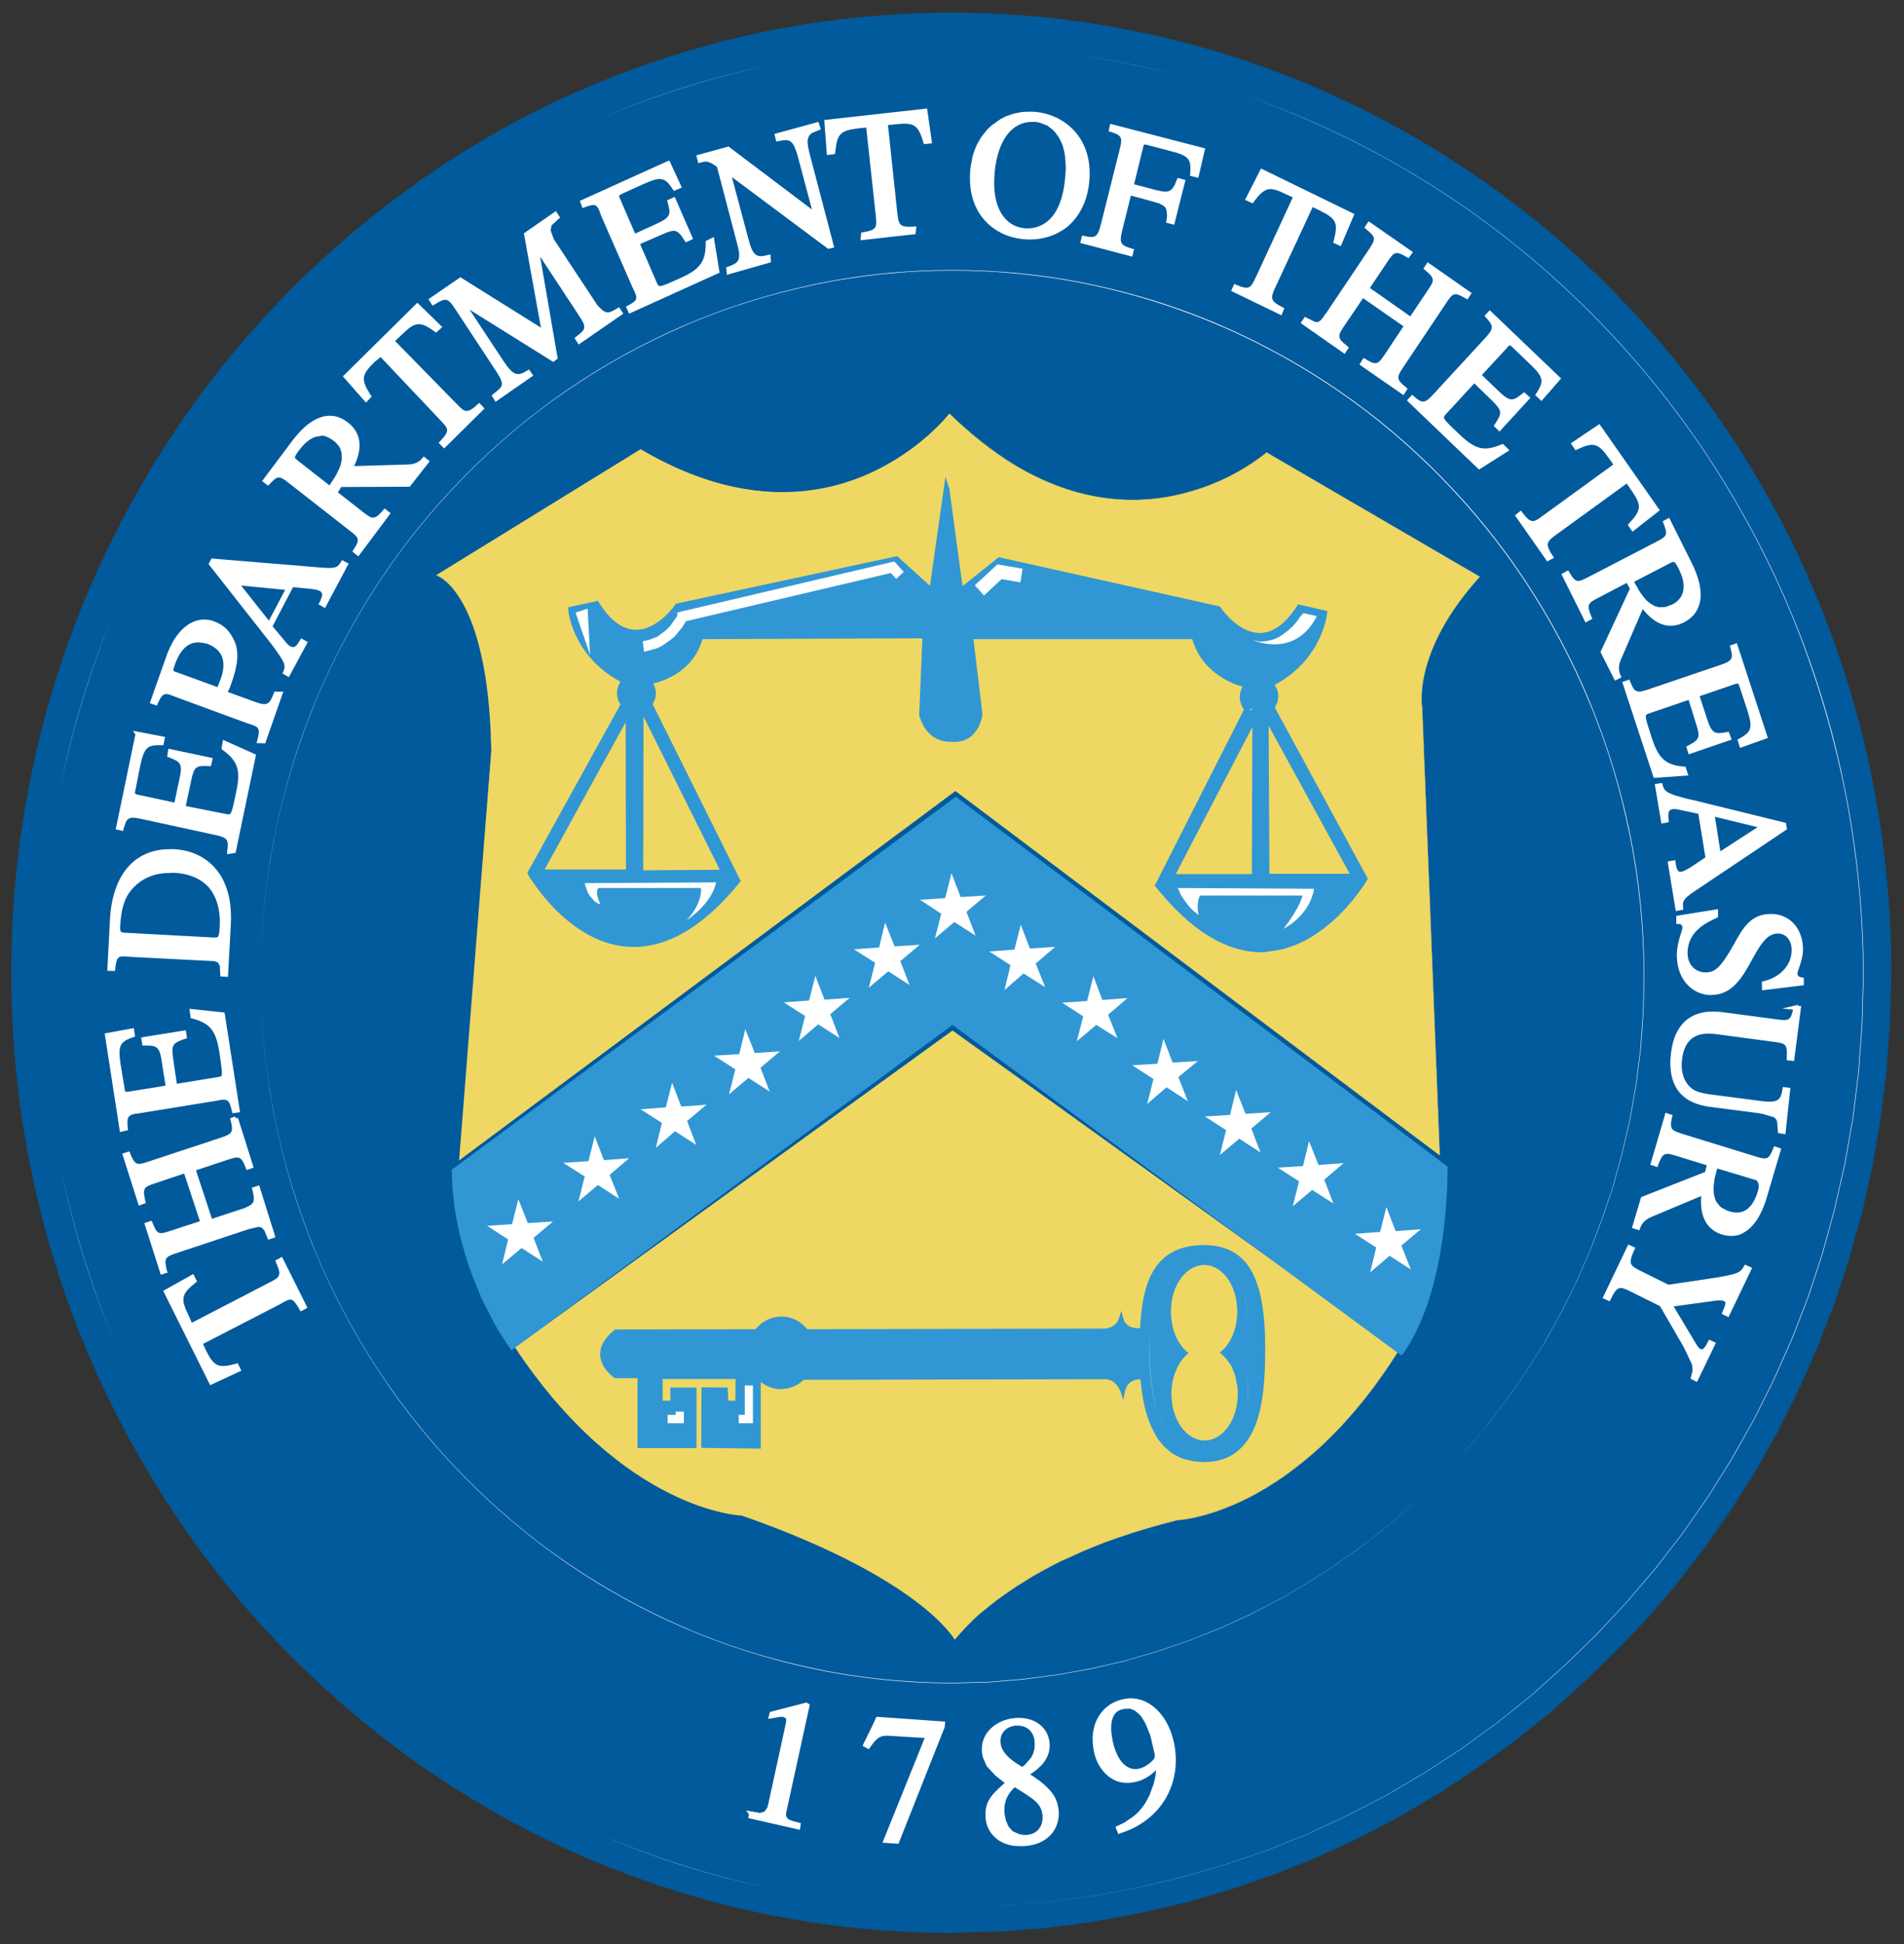 <svg width="48" height="49" viewBox="0 0 48 49" fill="none" xmlns="http://www.w3.org/2000/svg">
<rect x="0" y="0" width="48" height="49" fill="#333333" stroke="none"/>
<path d="M23.98 48.713L25.204 48.679L26.407 48.585L27.591 48.43L28.755 48.214L29.906 47.944L31.03 47.619L32.128 47.241L33.206 46.809L34.257 46.323L35.282 45.783L36.275 45.202L37.233 44.568L38.166 43.893L39.059 43.177L39.912 42.414L40.739 41.611L41.519 40.773L42.266 39.896L42.967 38.984L43.629 38.039L44.244 37.067L44.812 36.054L45.335 35.007L45.811 33.934L46.234 32.833L46.605 31.706L46.922 30.558L47.187 29.39L47.392 28.195L47.544 26.986L47.63 25.758L47.663 24.509C47.682 11.154 37.068 0.324 23.98 0.324C10.893 0.324 0.285 11.154 0.285 24.515C0.285 37.884 10.893 48.713 23.98 48.713Z" fill="#005A9C"/>
<path d="M23.98 48.713C22.373 48.713 20.766 48.544 19.205 48.22C17.684 47.903 16.19 47.43 14.755 46.809C13.353 46.202 11.997 45.452 10.727 44.581C9.471 43.717 8.293 42.724 7.222 41.624C6.151 40.53 5.178 39.322 4.325 38.046C3.472 36.749 2.732 35.372 2.143 33.934C1.541 32.476 1.072 30.943 0.761 29.39C0.443 27.797 0.278 26.156 0.278 24.515C0.278 22.875 0.437 21.234 0.761 19.641C1.072 18.088 1.535 16.562 2.143 15.097C2.738 13.666 3.472 12.281 4.325 10.985C5.172 9.702 6.144 8.501 7.222 7.407C8.293 6.313 9.477 5.321 10.727 4.45C11.997 3.579 13.346 2.822 14.755 2.222C16.183 1.607 17.684 1.128 19.205 0.81C20.766 0.486 22.373 0.318 23.98 0.318C25.587 0.318 27.194 0.48 28.755 0.81C30.276 1.128 31.771 1.6 33.206 2.222C34.608 2.829 35.964 3.579 37.233 4.45C38.49 5.314 39.667 6.306 40.739 7.407C41.81 8.507 42.782 9.709 43.635 10.985C44.488 12.281 45.229 13.659 45.818 15.097C46.419 16.555 46.889 18.088 47.2 19.641C47.517 21.234 47.682 22.875 47.682 24.515L47.649 25.765L47.563 26.993L47.411 28.202L47.206 29.397L46.942 30.565L46.624 31.713L46.254 32.84L45.831 33.941L45.355 35.014L44.832 36.061L44.263 37.073L43.648 38.052L42.987 38.998L42.286 39.909L41.539 40.787L40.739 41.624L39.912 42.427L39.059 43.19L38.159 43.906L37.227 44.581L36.268 45.216L35.276 45.797L34.251 46.337L33.199 46.823L32.121 47.255L31.023 47.633L29.899 47.957L28.748 48.227L27.584 48.443L26.401 48.598L25.197 48.693L23.98 48.713ZM23.98 0.324C22.373 0.324 20.766 0.486 19.205 0.817C17.684 1.135 16.19 1.607 14.755 2.228C13.353 2.836 11.997 3.585 10.727 4.456C9.471 5.321 8.293 6.313 7.222 7.414C6.151 8.507 5.178 9.716 4.325 10.992C3.472 12.288 2.732 13.666 2.143 15.104C1.541 16.562 1.072 18.095 0.761 19.648C0.443 21.241 0.278 22.881 0.278 24.522C0.278 26.163 0.437 27.803 0.761 29.397C1.072 30.95 1.535 32.476 2.143 33.941C2.738 35.372 3.472 36.756 4.325 38.052C5.172 39.335 6.144 40.537 7.222 41.631C8.293 42.724 9.477 43.717 10.727 44.588C11.997 45.459 13.346 46.215 14.755 46.816C16.183 47.43 17.684 47.91 19.205 48.227C20.766 48.551 22.373 48.72 23.98 48.72L25.204 48.686L26.407 48.592L27.591 48.436L28.755 48.22L29.906 47.95L31.03 47.626L32.128 47.248L33.206 46.816L34.257 46.33L35.282 45.79L36.274 45.209L37.233 44.574L38.166 43.899L39.059 43.184L39.912 42.421L40.739 41.617L41.519 40.78L42.266 39.902L42.967 38.991L43.629 38.046L44.243 37.067L44.812 36.054L45.335 35.007L45.811 33.934L46.234 32.833L46.605 31.706L46.922 30.558L47.187 29.39L47.392 28.195L47.544 26.986L47.63 25.758L47.663 24.509C47.663 22.868 47.497 21.227 47.18 19.634C46.869 18.081 46.406 16.555 45.798 15.09C45.203 13.659 44.468 12.275 43.615 10.978C42.769 9.696 41.797 8.494 40.719 7.4C39.647 6.306 38.464 5.314 37.214 4.443C35.944 3.572 34.595 2.816 33.186 2.215C31.758 1.6 30.256 1.121 28.735 0.804C27.194 0.493 25.587 0.324 23.98 0.324Z" fill="#005A9C"/>
<path d="M11.574 29.248L12.387 18.925C12.314 14.881 10.998 14.496 10.998 14.496L16.15 11.323C21.037 14.199 23.934 10.425 23.934 10.425C28.266 14.665 31.936 11.404 31.936 11.404L37.306 14.537C35.58 16.441 35.851 17.838 35.851 17.838L36.294 29.12L24.086 19.938L11.574 29.248Z" fill="#EFD763"/>
<path d="M11.574 29.248L12.387 18.925C12.367 18 12.288 17.197 12.136 16.528C12.017 15.995 11.858 15.543 11.66 15.198C11.488 14.888 11.316 14.712 11.203 14.624C11.078 14.523 10.998 14.503 10.998 14.503L16.15 11.329C16.732 11.674 17.321 11.937 17.889 12.12C18.405 12.281 18.928 12.376 19.43 12.403C20.277 12.45 21.103 12.302 21.877 11.957C22.565 11.654 23.087 11.255 23.405 10.972C23.749 10.668 23.934 10.432 23.934 10.425C24.45 10.931 24.985 11.357 25.521 11.681C26.011 11.978 26.513 12.207 27.009 12.363C27.856 12.619 28.709 12.666 29.555 12.498C29.886 12.43 30.217 12.335 30.541 12.207C30.799 12.106 31.05 11.984 31.288 11.843C31.691 11.606 31.93 11.404 31.93 11.397L37.3 14.53C36.903 14.962 36.585 15.408 36.347 15.846C36.155 16.197 36.017 16.549 35.931 16.893C35.785 17.474 35.851 17.825 35.851 17.831L36.294 29.113L24.086 19.938L11.574 29.248ZM11.005 14.496C11.011 14.496 11.091 14.523 11.21 14.618C11.322 14.705 11.494 14.881 11.666 15.191C11.865 15.543 12.023 15.988 12.142 16.521C12.288 17.19 12.374 18 12.394 18.918L11.574 29.248L24.086 19.938L36.301 29.113L35.858 17.831C35.858 17.825 35.792 17.474 35.937 16.893C36.023 16.555 36.162 16.197 36.354 15.846C36.592 15.408 36.916 14.962 37.306 14.53L31.943 11.404C31.943 11.404 31.711 11.613 31.301 11.849C31.063 11.991 30.812 12.113 30.554 12.214C30.23 12.342 29.899 12.444 29.569 12.504C28.722 12.673 27.862 12.626 27.022 12.369C26.52 12.214 26.017 11.984 25.534 11.687C24.999 11.357 24.463 10.931 23.947 10.432C23.947 10.432 23.762 10.668 23.418 10.978C23.101 11.262 22.578 11.66 21.884 11.964C21.196 12.261 20.475 12.416 19.728 12.416C19.629 12.416 19.529 12.416 19.43 12.41C18.928 12.383 18.405 12.288 17.889 12.126C17.321 11.944 16.732 11.681 16.15 11.336L11.005 14.496Z" fill="#EFD763"/>
<path d="M24.066 41.327L24.079 41.307L24.099 41.28L24.132 41.246L24.172 41.199L24.218 41.145L24.278 41.084L24.344 41.01L24.423 40.929L24.509 40.841L24.608 40.746L24.721 40.645L24.847 40.544L24.979 40.436L25.124 40.321L25.283 40.206L25.455 40.085L25.634 39.963L25.832 39.842L26.037 39.713L26.262 39.585L26.5 39.457L26.751 39.328L27.022 39.207L27.3 39.079L27.598 38.957L27.902 38.836L28.233 38.721L28.576 38.606L28.934 38.498L29.311 38.39L29.701 38.289C29.701 38.289 32.65 38.187 35.249 34.055L24.013 25.974L12.982 33.961C15.74 38.113 18.703 38.201 18.703 38.201C23.226 39.781 24.066 41.327 24.066 41.327Z" fill="#EFD763"/>
<path d="M24.066 41.327C24.066 41.32 23.848 40.935 23.081 40.355C22.631 40.017 22.082 39.679 21.447 39.355C20.654 38.95 19.728 38.559 18.696 38.201C18.696 38.201 18.504 38.194 18.194 38.12C17.903 38.052 17.433 37.917 16.878 37.634C16.249 37.323 15.628 36.898 15.039 36.371C14.305 35.716 13.611 34.906 12.982 33.961L24.013 25.974L35.236 34.082C34.641 35.028 33.98 35.831 33.272 36.486C32.703 37.006 32.101 37.431 31.486 37.749C30.938 38.025 30.481 38.167 30.19 38.235C29.879 38.309 29.694 38.316 29.688 38.316L29.297 38.417L28.92 38.525L28.563 38.633L28.219 38.748L27.889 38.863L27.584 38.984L27.287 39.106L27.009 39.234L26.738 39.355L26.487 39.484L26.249 39.612L26.024 39.74L25.819 39.869L25.62 39.99L25.442 40.112L25.27 40.233L25.111 40.348L24.966 40.463L24.833 40.571L24.708 40.672L24.595 40.773L24.496 40.868L24.41 40.956L24.331 41.037L24.265 41.111L24.205 41.172L24.159 41.226L24.119 41.273L24.086 41.307L24.066 41.334V41.327ZM24.013 25.974L12.982 33.961C13.611 34.906 14.305 35.716 15.039 36.371C15.628 36.898 16.243 37.316 16.878 37.634C17.44 37.911 17.903 38.052 18.194 38.12C18.511 38.194 18.696 38.201 18.696 38.201C19.728 38.559 20.654 38.95 21.447 39.355C22.082 39.679 22.631 40.017 23.081 40.355C23.848 40.935 24.066 41.32 24.066 41.327L24.073 41.32L24.079 41.3L24.099 41.273L24.132 41.239L24.172 41.192L24.218 41.138L24.278 41.077L24.344 41.003L24.423 40.922L24.509 40.834L24.608 40.739L24.721 40.638L24.847 40.537L24.979 40.429L25.124 40.314L25.283 40.199L25.455 40.078L25.634 39.956L25.832 39.835L26.037 39.706L26.262 39.578L26.5 39.45L26.751 39.322L27.022 39.2L27.3 39.072L27.598 38.95L27.902 38.829L28.233 38.714L28.576 38.599L28.934 38.491L29.311 38.383L29.701 38.282C29.701 38.282 29.886 38.275 30.203 38.201C30.494 38.133 30.951 37.992 31.5 37.715C32.115 37.398 32.717 36.979 33.285 36.452C33.993 35.797 34.654 34.994 35.249 34.049L24.013 25.974Z" fill="#EFD763"/>
<path d="M23.861 12.275L23.491 14.888L22.611 14.091L17.076 15.279C17.076 15.279 16.038 16.805 15.046 15.219L14.384 15.36C14.384 15.36 14.457 16.501 15.707 17.156H15.74C15.661 17.237 15.614 17.352 15.614 17.474C15.614 17.581 15.647 17.676 15.707 17.757L13.353 22.004C13.353 22.004 15.568 25.94 18.604 22.213L16.381 17.75L16.395 17.73L16.401 17.71L16.415 17.69L16.421 17.669L16.428 17.649L16.434 17.629L16.441 17.609L16.448 17.588L16.454 17.568L16.461 17.548V17.527L16.467 17.507V17.48C16.467 17.366 16.421 17.258 16.355 17.176H16.434C16.434 17.176 17.407 17.028 17.658 16.056L23.292 16.035H23.299L23.213 18.02C23.412 18.716 23.967 18.648 23.967 18.648C24.635 18.716 24.708 18.014 24.708 18.014L24.476 16.062H30.098C30.342 17.035 31.328 17.258 31.328 17.258H31.433C31.354 17.338 31.301 17.453 31.301 17.575C31.301 17.696 31.348 17.804 31.42 17.885L31.453 17.825L32.048 17.804L32.075 17.852L32.082 17.845L32.095 17.825L32.101 17.804L32.115 17.784L32.121 17.764L32.128 17.744L32.135 17.723L32.141 17.703L32.148 17.683L32.154 17.663L32.161 17.642V17.622L32.167 17.602V17.581C32.167 17.453 32.115 17.338 32.029 17.258H32.062C33.312 16.609 33.398 15.468 33.398 15.468L32.736 15.32C31.724 16.9 30.706 15.36 30.706 15.36L25.184 14.125L24.218 14.894L23.874 12.349L23.861 12.275ZM31.427 17.885L29.178 22.321C32.187 26.082 34.429 22.166 34.429 22.166L32.088 17.852L32.082 17.865L32.068 17.885L32.055 17.899L32.035 17.912L32.022 17.933L32.002 17.946L31.982 17.953L31.962 17.966L31.943 17.973L31.923 17.987L31.903 17.993L31.883 18L31.863 18.007L31.843 18.014L31.824 18.02L31.804 18.027L31.784 18.034H31.764L31.744 18.041C31.619 18.027 31.506 17.973 31.427 17.885ZM24.086 20.154L11.435 29.512L11.441 29.653L11.448 29.802L11.454 29.951L11.468 30.099L11.488 30.248L11.507 30.403L11.56 30.7L11.62 30.997L11.693 31.294L11.779 31.591L11.871 31.881L11.977 32.172L12.089 32.449L12.209 32.725L12.341 32.989L12.473 33.245L12.612 33.495L12.764 33.731L12.916 33.954L24.02 25.765L35.329 34.089C36.142 32.935 36.433 30.99 36.433 29.437L24.086 20.154ZM30.329 31.443C29.152 31.449 28.841 32.314 28.788 33.542L28.775 33.529C28.775 33.529 28.352 33.603 28.259 33.245C28.259 33.245 28.173 33.556 27.776 33.542L20.303 33.556C20.158 33.36 19.933 33.239 19.681 33.239C19.424 33.239 19.199 33.36 19.053 33.556L15.502 33.563C14.748 34.184 15.508 34.677 15.508 34.677H16.11V36.439H17.492V35.028H16.93L16.937 35.358H16.626V34.697H18.577L18.57 35.358H18.286L18.273 35.028L17.717 35.021L17.711 36.432L19.1 36.452V34.71H19.113C19.258 34.859 19.457 34.947 19.668 34.947H19.708L19.748 34.94L19.794 34.933L19.834 34.926L19.873 34.92L19.906 34.906L19.946 34.893L19.979 34.879L20.012 34.859L20.045 34.839L20.078 34.818L20.111 34.798L20.145 34.778L20.177 34.751L20.211 34.724L20.224 34.71L27.869 34.697C28.166 34.71 28.279 35.062 28.279 35.062C28.358 34.65 28.775 34.697 28.775 34.697L28.782 34.805L28.795 34.913L28.808 35.021L28.821 35.122L28.841 35.224L28.861 35.325L28.881 35.426L28.907 35.521L28.934 35.615L28.96 35.703L28.993 35.791L29.026 35.878L29.059 35.959L29.099 36.034L29.139 36.108L29.185 36.182L29.231 36.257L29.277 36.317L29.33 36.378L29.39 36.439L29.449 36.493L29.509 36.54L29.575 36.587L29.648 36.628L29.721 36.662L29.793 36.695L29.879 36.722L29.965 36.743L30.051 36.763L30.144 36.776L30.236 36.783L30.336 36.79C31.625 36.797 31.83 35.494 31.83 34.015C31.837 32.536 31.586 31.443 30.329 31.443Z" fill="#3197D4"/>
<path d="M30.349 36.851H30.342L30.144 36.837L30.051 36.824L29.879 36.783L29.793 36.756L29.641 36.682L29.569 36.641L29.502 36.594L29.377 36.486L29.317 36.425L29.211 36.297L29.119 36.148L29.039 35.993L28.967 35.824L28.907 35.642L28.854 35.453L28.815 35.251L28.782 35.041L28.748 34.764C28.649 34.764 28.411 34.798 28.358 35.082L28.319 35.291L28.253 35.088C28.253 35.088 28.147 34.778 27.889 34.764L20.264 34.778L20.138 34.879L20.026 34.94L19.913 34.98L19.827 35.001L19.695 35.014C19.51 35.014 19.331 34.953 19.179 34.832V36.513L17.678 36.493L17.684 34.967L18.346 34.974L18.359 35.304H18.538L18.544 34.758H16.706V35.304H16.904L16.897 34.974H17.559V36.499H16.071V34.737H15.508L15.495 34.731C15.482 34.724 15.151 34.501 15.132 34.163C15.118 33.941 15.237 33.731 15.489 33.522L15.502 33.509L19.047 33.502C19.212 33.299 19.45 33.184 19.701 33.184C19.953 33.184 20.191 33.299 20.349 33.502L27.776 33.488C28.127 33.502 28.206 33.245 28.206 33.232L28.266 33.043L28.319 33.232C28.385 33.482 28.656 33.482 28.742 33.475C28.795 32.435 29.033 31.389 30.336 31.382H30.342C30.765 31.382 31.096 31.503 31.341 31.753C31.83 32.253 31.896 33.225 31.896 34.008C31.896 34.933 31.824 35.953 31.308 36.472C31.07 36.729 30.746 36.851 30.349 36.851ZM28.742 34.643C28.762 34.643 28.782 34.643 28.795 34.643L28.841 34.65L28.894 35.122L28.927 35.318L28.947 35.413L29.026 35.689L29.059 35.777L29.125 35.939L29.205 36.088L29.291 36.223L29.39 36.344L29.443 36.398L29.562 36.499L29.621 36.54L29.754 36.614L29.826 36.648L29.985 36.695L30.064 36.716L30.243 36.736L30.342 36.743H30.349C30.719 36.743 31.004 36.635 31.222 36.412C31.711 35.912 31.777 34.926 31.777 34.022C31.777 33.252 31.718 32.313 31.255 31.841C31.03 31.611 30.733 31.503 30.336 31.503H30.329C29.337 31.51 28.907 32.104 28.841 33.549L28.834 33.677L28.755 33.596C28.61 33.61 28.365 33.583 28.253 33.387C28.18 33.488 28.041 33.617 27.776 33.61L20.277 33.617L20.257 33.596C20.111 33.407 19.9 33.299 19.675 33.299C19.444 33.299 19.232 33.407 19.086 33.596L19.067 33.617L15.508 33.623C15.303 33.799 15.198 33.974 15.211 34.157C15.224 34.407 15.456 34.589 15.508 34.629H16.15V36.392H17.42V35.095H16.983L16.99 35.426H16.567V34.656H18.63L18.623 35.426H18.233L18.22 35.095L17.777 35.088L17.77 36.392L19.047 36.405V34.663H19.139L19.152 34.677C19.291 34.818 19.477 34.899 19.668 34.899L19.787 34.893L19.959 34.839L20.052 34.785L20.197 34.663H20.217L27.862 34.65C28.074 34.656 28.2 34.805 28.266 34.92C28.385 34.697 28.596 34.643 28.742 34.643ZM35.329 34.163L35.282 34.13L24.013 25.832L12.89 34.035L12.711 33.765L12.559 33.529L12.42 33.279L12.156 32.759L11.924 32.199L11.818 31.908L11.726 31.611L11.64 31.314L11.567 31.011L11.508 30.713L11.455 30.41L11.408 29.957L11.388 29.485L11.415 29.464L24.073 20.1L24.106 20.086L24.132 20.107L36.493 29.404V29.431C36.493 30.16 36.413 32.644 35.375 34.116L35.329 34.163ZM24.013 25.697L24.046 25.724L35.309 34.015C36.281 32.584 36.374 30.214 36.374 29.471L24.086 20.221L11.488 29.539L11.508 29.944L11.554 30.389L11.607 30.686L11.666 30.983L11.739 31.28L11.825 31.571L11.918 31.861L12.023 32.145L12.255 32.698L12.519 33.212L12.658 33.455L12.804 33.691L12.923 33.866L24.013 25.697ZM31.81 24.002C30.911 24.002 30.012 23.449 29.132 22.348L29.112 22.321L31.361 17.885C31.295 17.798 31.255 17.683 31.255 17.568C31.255 17.474 31.281 17.386 31.328 17.305H31.321C31.308 17.305 30.329 17.068 30.058 16.11H24.542L24.767 18V18.007C24.767 18.014 24.681 18.763 23.974 18.695C23.907 18.702 23.365 18.716 23.173 18.027V18.02L23.253 16.089L17.711 16.11C17.453 16.994 16.606 17.197 16.468 17.224C16.507 17.298 16.534 17.386 16.534 17.474L16.52 17.602L16.454 17.75L18.676 22.213L18.65 22.24C17.704 23.401 16.745 23.942 15.786 23.86C14.999 23.793 14.364 23.293 13.974 22.895C13.551 22.463 13.319 22.051 13.306 22.031L13.293 22.004L15.641 17.757C15.588 17.676 15.555 17.575 15.555 17.474C15.555 17.372 15.588 17.271 15.641 17.183C15.006 16.839 14.682 16.366 14.523 16.029C14.345 15.657 14.325 15.367 14.325 15.354V15.306L15.072 15.144L15.092 15.178C15.376 15.63 15.687 15.867 16.018 15.873C16.58 15.887 17.023 15.245 17.023 15.239L17.036 15.219L17.056 15.212L22.618 14.017L23.445 14.766L23.835 12.018L23.934 12.322L24.265 14.773L25.177 14.044L25.204 14.05L30.752 15.286L30.765 15.306C30.772 15.313 31.202 15.954 31.758 15.954H31.764C32.095 15.954 32.412 15.718 32.703 15.266L32.723 15.232L33.464 15.401L33.457 15.448C33.457 15.461 33.358 16.602 32.135 17.264C32.194 17.352 32.227 17.453 32.227 17.561L32.207 17.696L32.141 17.838L34.482 22.146L34.469 22.173C34.456 22.193 34.224 22.598 33.794 23.03C33.398 23.428 32.763 23.921 31.976 23.982C31.923 24.002 31.87 24.002 31.81 24.002ZM29.244 22.308C30.144 23.428 31.07 23.955 31.976 23.881C33.318 23.773 34.231 22.368 34.363 22.152L32.075 17.939L31.949 18.027L31.784 18.074L31.738 18.081C31.625 18.081 31.526 18.041 31.44 17.973L29.244 22.308ZM13.419 22.004C13.551 22.22 14.45 23.631 15.793 23.753C16.706 23.834 17.625 23.314 18.538 22.206L16.315 17.744L16.375 17.649L16.408 17.541L16.415 17.474C16.415 17.379 16.381 17.284 16.315 17.21L16.229 17.116L16.434 17.122C16.434 17.122 17.36 16.967 17.605 16.042L17.618 16.002L23.352 15.981L23.359 16.042L23.273 18.014C23.458 18.642 23.941 18.594 23.96 18.594H23.967H23.974C24.556 18.655 24.642 18.081 24.648 18.014L24.41 16.008H30.137L30.151 16.049C30.375 16.94 31.255 17.183 31.334 17.203H31.572L31.48 17.298C31.407 17.372 31.367 17.474 31.367 17.575C31.367 17.649 31.387 17.716 31.42 17.777L31.427 17.764L32.088 17.737L32.121 17.629L32.128 17.568C32.128 17.46 32.088 17.359 32.009 17.284L31.91 17.19H32.062C33.113 16.636 33.318 15.718 33.351 15.502L32.776 15.374C32.472 15.84 32.128 16.076 31.764 16.076H31.758C31.189 16.076 30.765 15.509 30.686 15.401L25.204 14.179L24.185 14.989L23.868 12.626L23.53 14.996L22.591 14.145L17.102 15.326C17.023 15.441 16.587 16.002 16.018 15.995C15.654 15.988 15.317 15.752 15.019 15.286L14.444 15.408C14.477 15.63 14.669 16.542 15.72 17.102L15.872 17.109L15.78 17.203C15.707 17.278 15.667 17.379 15.667 17.48C15.667 17.568 15.694 17.656 15.747 17.723L15.767 17.75L13.419 22.004ZM31.5 17.872C31.566 17.933 31.652 17.966 31.738 17.966L31.903 17.926L32.002 17.852L31.5 17.872Z" fill="#3197D4"/>
<path d="M18.981 35.872H18.623V35.662H18.776V34.92H18.981V35.872ZM17.241 35.872H16.831V35.662H17.036V35.581H17.241V35.872Z" fill="white"/>
<path d="M29.813 36.472C29.813 36.472 29.688 36.392 29.549 36.236C29.416 36.088 29.238 35.838 29.145 35.473C29 34.926 28.953 34.298 28.993 33.502L29 33.428L29.006 33.353L29.013 33.279L29.02 33.212L29.026 33.137L29.033 33.07L29.046 33.002L29.053 32.935L29.066 32.874L29.086 32.806L29.099 32.746L29.119 32.685L29.139 32.624L29.159 32.563L29.178 32.503L29.264 32.286L29.317 32.185L29.35 32.138L29.383 32.091L29.41 32.05L29.443 32.003L29.476 31.962L29.509 31.929L29.542 31.888L29.575 31.854L29.694 31.76L29.575 31.854L29.542 31.888L29.509 31.929L29.476 31.962L29.443 32.003L29.41 32.05L29.383 32.091L29.35 32.138L29.317 32.185L29.264 32.286L29.178 32.503L29.159 32.563L29.139 32.624L29.119 32.685L29.099 32.746L29.086 32.806L29.066 32.874L29.053 32.935L29.046 33.002L29.033 33.07L29.026 33.137L29.02 33.212L29.013 33.279L29.006 33.353L29 33.428L28.993 33.502C28.947 34.298 28.993 34.926 29.145 35.473C29.238 35.831 29.416 36.088 29.549 36.236C29.688 36.398 29.813 36.472 29.813 36.472ZM16.249 36.31V34.737V36.31ZM31.334 35.838C31.334 35.838 31.401 35.635 31.44 35.379C31.473 35.136 31.48 34.791 31.334 34.501C31.414 34.656 31.493 34.94 31.44 35.379C31.401 35.635 31.334 35.838 31.334 35.838ZM31.275 33.758C31.275 33.758 31.348 33.583 31.394 33.346C31.44 33.13 31.467 32.827 31.354 32.584C31.414 32.719 31.473 32.962 31.394 33.346C31.348 33.576 31.275 33.758 31.275 33.758ZM15.555 33.752H18.723H15.555Z" fill="white"/>
<path d="M16.236 16.427L16.203 16.164L16.375 16.123L16.567 16.049L16.765 15.907L16.884 15.792L17.076 15.522V15.441L17.175 15.414L22.545 14.152L22.783 14.415L22.591 14.591L22.459 14.442L17.294 15.657L17.202 15.806L17.01 16.042L16.884 16.143L16.679 16.285L16.56 16.339L16.269 16.42L16.236 16.427Z" fill="white"/>
<path d="M14.874 16.501L14.51 15.441L14.814 15.34L14.874 16.501Z" fill="white"/>
<path d="M24.807 15.009L24.575 14.753L25.144 14.226L25.779 14.334L25.726 14.678L25.25 14.597L24.807 15.009Z" fill="white"/>
<path d="M23.907 18.365C23.907 18.365 23.802 18.338 23.703 18.27C23.61 18.203 23.504 18.088 23.517 17.892L23.564 16.083L23.517 17.892C23.504 18.088 23.61 18.203 23.703 18.27C23.802 18.338 23.907 18.365 23.907 18.365Z" fill="white"/>
<path d="M30.746 34.082L30.766 34.103L30.792 34.123L30.812 34.143L30.832 34.163L30.852 34.184L30.871 34.204L30.891 34.224L30.911 34.251L30.931 34.272L30.951 34.298L30.971 34.325L30.99 34.352L31.01 34.38L31.03 34.413L31.05 34.44L31.063 34.474L31.076 34.508L31.09 34.541L31.103 34.575L31.116 34.609L31.129 34.643L31.136 34.677L31.149 34.71L31.156 34.744L31.162 34.778L31.169 34.818L31.176 34.852L31.182 34.886L31.189 34.926L31.195 34.96L31.202 35.001V35.041C31.235 35.689 30.898 36.25 30.435 36.304C29.972 36.351 29.569 35.872 29.535 35.223C29.509 34.778 29.668 34.373 29.919 34.143L29.965 34.103C29.714 33.92 29.542 33.562 29.522 33.137C29.489 32.489 29.84 31.929 30.303 31.888C30.766 31.841 31.162 32.334 31.189 32.982C31.209 33.428 31.05 33.833 30.799 34.055L30.746 34.082Z" fill="#EFD763"/>
<path d="M16.11 17.595L16.104 22.051L18.326 22.031L16.11 17.595ZM15.886 17.777L13.538 22.024H15.886V17.777ZM31.87 17.858L31.89 22.139H34.211L31.87 17.858ZM31.678 17.879L29.456 22.146H31.665L31.678 17.879Z" fill="#EFD763"/>
<path d="M31.777 22.26H29.277L31.764 17.487V17.426L31.777 17.453L31.791 17.426V17.474L34.403 22.247H31.784V21.518L31.777 22.26ZM29.641 22.031H31.559L31.572 18.324L29.641 22.031ZM32.002 22.024H34.026L31.982 18.291L32.002 22.024ZM15.991 22.166V22.146H13.353L15.998 17.359V19.134L16.005 17.136L18.504 22.152L15.991 22.166ZM16.223 18.061L16.216 21.936L18.147 21.923L16.223 18.061ZM13.73 21.916H15.78L15.773 18.203L13.73 21.916Z" fill="#3197D4"/>
<path d="M24.013 48.065C24.007 48.065 24.007 48.065 24.013 48.065C22.453 48.065 20.898 47.903 19.384 47.586C17.909 47.275 16.461 46.816 15.072 46.222C13.71 45.635 12.4 44.905 11.17 44.061C9.953 43.224 8.809 42.259 7.771 41.199C6.733 40.139 5.787 38.971 4.967 37.728C4.14 36.472 3.426 35.136 2.851 33.745C2.262 32.327 1.812 30.848 1.515 29.343C1.204 27.797 1.045 26.21 1.045 24.617C1.045 23.023 1.204 21.437 1.515 19.891C1.819 18.385 2.269 16.906 2.851 15.489C3.426 14.098 4.14 12.761 4.967 11.505C5.787 10.263 6.733 9.095 7.771 8.035C8.809 6.975 9.953 6.009 11.17 5.172C12.4 4.328 13.71 3.599 15.072 3.012C16.461 2.411 17.909 1.952 19.384 1.648C20.898 1.33 22.453 1.168 24.013 1.168C25.574 1.168 27.128 1.33 28.643 1.648C30.117 1.958 31.566 2.417 32.955 3.012C34.317 3.599 35.626 4.328 36.856 5.172C38.073 6.009 39.217 6.975 40.256 8.035C41.294 9.095 42.24 10.263 43.06 11.505C43.886 12.761 44.601 14.098 45.176 15.489C45.765 16.906 46.214 18.385 46.512 19.891C46.823 21.437 46.981 23.023 46.981 24.617L46.948 25.825L46.862 27.02L46.717 28.195L46.512 29.35L46.254 30.484L45.95 31.598L45.593 32.685L45.183 33.745L44.72 34.785L44.217 35.791L43.662 36.776L43.066 37.728L42.425 38.647L41.744 39.531L41.016 40.382L40.256 41.199L39.456 41.975L38.629 42.718L37.762 43.413L36.863 44.068L35.931 44.676L34.972 45.243L33.98 45.756L32.968 46.229L31.923 46.647L30.858 47.012L29.767 47.322L28.656 47.586L27.525 47.795L26.374 47.944L25.21 48.031L24.013 48.065ZM24.013 1.168C22.453 1.168 20.898 1.33 19.384 1.648C17.909 1.958 16.461 2.417 15.072 3.012C13.71 3.599 12.4 4.328 11.17 5.172C9.953 6.009 8.809 6.975 7.771 8.035C6.733 9.095 5.787 10.263 4.967 11.505C4.14 12.761 3.426 14.098 2.851 15.489C2.262 16.906 1.812 18.385 1.515 19.891C1.204 21.437 1.045 23.023 1.045 24.617C1.045 26.21 1.204 27.797 1.515 29.343C1.819 30.848 2.269 32.327 2.851 33.745C3.426 35.136 4.14 36.472 4.967 37.728C5.787 38.971 6.733 40.139 7.771 41.199C8.809 42.259 9.953 43.224 11.17 44.061C12.4 44.905 13.71 45.635 15.072 46.222C16.461 46.823 17.909 47.282 19.384 47.586C20.898 47.903 22.453 48.065 24.013 48.065L25.197 48.031L26.361 47.944L27.512 47.795L28.643 47.586L29.754 47.322L30.845 47.012L31.91 46.647L32.955 46.229L33.966 45.756L34.958 45.243L35.917 44.676L36.85 44.068L37.749 43.413L38.616 42.718L39.442 41.975L40.242 41.199L41.003 40.382L41.73 39.531L42.412 38.647L43.053 37.728L43.648 36.776L44.204 35.791L44.706 34.785L45.169 33.745L45.579 32.685L45.937 31.598L46.241 30.484L46.499 29.35L46.704 28.195L46.849 27.02L46.935 25.825L46.968 24.617C46.968 23.023 46.809 21.437 46.499 19.891C46.194 18.385 45.745 16.906 45.163 15.489C44.587 14.098 43.873 12.761 43.047 11.505C42.227 10.263 41.281 9.095 40.242 8.035C39.204 6.975 38.06 6.009 36.843 5.172C35.613 4.328 34.304 3.599 32.941 3.012C31.552 2.411 30.104 1.952 28.629 1.648C27.128 1.33 25.567 1.168 24.013 1.168ZM24.013 42.414C22.829 42.414 21.646 42.292 20.502 42.049C19.384 41.813 18.279 41.469 17.228 41.01C16.196 40.564 15.198 40.01 14.265 39.369C13.339 38.734 12.473 37.998 11.686 37.195C10.899 36.392 10.178 35.5 9.557 34.562C8.928 33.61 8.386 32.59 7.949 31.537C7.506 30.464 7.163 29.336 6.931 28.195C6.693 27.02 6.574 25.819 6.574 24.61C6.574 23.401 6.693 22.193 6.931 21.025C7.163 19.884 7.5 18.756 7.949 17.683C8.386 16.63 8.928 15.61 9.557 14.658C10.178 13.713 10.899 12.828 11.686 12.025C12.473 11.222 13.346 10.486 14.265 9.851C15.198 9.21 16.196 8.656 17.228 8.21C18.279 7.758 19.384 7.407 20.502 7.171C21.652 6.927 22.829 6.806 24.013 6.806C25.197 6.806 26.381 6.927 27.525 7.171C28.643 7.407 29.747 7.751 30.799 8.21C31.83 8.656 32.829 9.21 33.761 9.851C34.687 10.486 35.554 11.222 36.341 12.025C37.128 12.828 37.848 13.713 38.47 14.658C39.098 15.61 39.641 16.63 40.077 17.683C40.52 18.756 40.864 19.884 41.096 21.025C41.334 22.2 41.453 23.401 41.453 24.61L41.433 25.521L41.367 26.426L41.254 27.317L41.102 28.188L40.904 29.046L40.672 29.896L40.395 30.72L40.084 31.53L39.74 32.32L39.356 33.09L38.94 33.839L38.483 34.562L38.001 35.257L37.485 35.932L36.936 36.581L36.36 37.202L35.752 37.796L35.117 38.349L34.456 38.876L33.768 39.376L33.06 39.835L32.333 40.267L31.579 40.658L30.805 41.016L30.012 41.334L29.198 41.611L28.372 41.854L27.532 42.049L26.672 42.205L25.805 42.319L24.919 42.394L24.013 42.414ZM24.013 6.819C22.829 6.819 21.646 6.941 20.502 7.184C19.384 7.42 18.279 7.765 17.228 8.224C16.196 8.669 15.198 9.223 14.265 9.864C13.339 10.499 12.473 11.235 11.686 12.038C10.899 12.842 10.178 13.726 9.557 14.672C8.928 15.623 8.386 16.643 7.949 17.696C7.506 18.77 7.163 19.891 6.931 21.038C6.693 22.213 6.574 23.415 6.574 24.623C6.574 25.832 6.693 27.041 6.931 28.209C7.163 29.35 7.5 30.477 7.949 31.551C8.386 32.604 8.928 33.623 9.557 34.575C10.178 35.52 10.899 36.405 11.686 37.208C12.473 38.012 13.346 38.748 14.265 39.383C15.198 40.024 16.196 40.578 17.228 41.023C18.279 41.475 19.384 41.827 20.502 42.063C21.652 42.306 22.829 42.427 24.013 42.427L24.906 42.407L25.792 42.333L26.659 42.218L27.518 42.063L28.358 41.867L29.185 41.624L29.998 41.347L30.792 41.03L31.566 40.672L32.32 40.28L33.047 39.848L33.755 39.389L34.443 38.89L35.104 38.363L35.739 37.809L36.347 37.215L36.923 36.594L37.471 35.946L37.987 35.271L38.47 34.575L38.926 33.853L39.343 33.103L39.727 32.334L40.071 31.544L40.381 30.734L40.659 29.91L40.891 29.059L41.089 28.202L41.241 27.331L41.353 26.44L41.42 25.535L41.44 24.623C41.44 23.415 41.32 22.206 41.082 21.038C40.851 19.897 40.514 18.77 40.064 17.696C39.627 16.643 39.085 15.623 38.457 14.672C37.835 13.726 37.114 12.842 36.327 12.038C35.54 11.235 34.674 10.499 33.748 9.864C32.816 9.223 31.817 8.669 30.785 8.224C29.734 7.771 28.636 7.42 27.512 7.184C26.374 6.941 25.197 6.819 24.013 6.819Z" fill="white"/>
<path d="M23.339 2.795L20.846 3.072L20.905 3.842L21.011 3.828C21.057 3.329 21.163 3.228 21.652 3.174L21.89 3.147L22.135 5.402C22.168 5.732 22.168 5.84 21.765 5.901L21.758 5.989L23.048 5.847L23.054 5.759C22.684 5.786 22.618 5.705 22.585 5.402L22.34 3.099L22.578 3.072C23.061 3.018 23.2 3.086 23.345 3.572L23.451 3.565L23.339 2.795ZM25.911 2.849L25.845 2.856L25.779 2.863L25.706 2.876L25.64 2.89L25.574 2.904L25.508 2.924L25.442 2.944L25.382 2.964L25.316 2.998L25.257 3.032L25.197 3.066L25.138 3.106L25.078 3.147L25.019 3.194L24.966 3.241L24.919 3.288L24.873 3.349L24.827 3.41L24.78 3.471L24.741 3.538L24.701 3.606L24.668 3.68L24.635 3.754L24.602 3.835L24.576 3.916L24.556 4.004L24.536 4.092L24.516 4.18L24.503 4.281C24.404 5.246 24.952 5.894 25.792 5.982C26.599 6.07 27.3 5.543 27.393 4.578C27.492 3.545 26.824 2.944 26.103 2.87L26.037 2.863H25.964L25.911 2.849ZM26.017 3.018C26.044 3.018 26.077 3.018 26.103 3.025L26.143 3.032L26.189 3.039L26.229 3.045L26.275 3.059L26.315 3.072L26.355 3.093L26.401 3.113L26.44 3.133L26.474 3.153L26.513 3.18L26.546 3.214L26.586 3.241L26.619 3.275L26.652 3.309L26.685 3.349L26.718 3.396L26.751 3.444L26.778 3.491L26.798 3.545L26.824 3.599L26.844 3.66L26.864 3.72L26.884 3.781L26.897 3.849L26.91 3.923L26.917 3.997L26.923 4.072L26.93 4.153L26.936 4.24L26.93 4.328L26.923 4.423L26.917 4.517C26.817 5.51 26.328 5.861 25.839 5.813C25.349 5.766 24.939 5.314 25.032 4.321C25.118 3.349 25.587 3.012 26.017 3.018ZM20.601 3.14L19.596 3.417L19.616 3.504C19.913 3.444 20.039 3.444 20.178 3.95L20.561 5.415H20.555L18.352 3.761L17.618 3.963L17.638 4.051C17.81 4.004 17.883 4.004 18.114 4.18L18.623 6.111C18.749 6.583 18.676 6.678 18.352 6.786L18.359 6.867L19.364 6.59L19.358 6.502C19.04 6.576 18.921 6.509 18.802 6.056L18.352 4.348H18.359L20.898 6.219L20.971 6.198L20.369 3.896L20.363 3.876L20.356 3.855L20.349 3.835L20.343 3.815L20.336 3.795V3.774L20.33 3.754L20.323 3.734L20.317 3.714L20.31 3.693V3.673L20.303 3.66V3.639V3.619V3.606L20.297 3.592V3.572V3.558V3.545L20.303 3.531V3.518V3.511L20.31 3.484L20.317 3.464L20.323 3.444L20.33 3.423L20.336 3.403L20.343 3.383L20.369 3.376L20.383 3.356L20.396 3.342L20.409 3.336L20.422 3.322L20.436 3.309L20.455 3.302L20.475 3.295L20.495 3.288L20.515 3.275L20.535 3.268L20.555 3.261L20.574 3.255L20.594 3.248L20.621 3.241L20.601 3.14ZM28.028 3.18L28.008 3.268C28.272 3.356 28.365 3.41 28.279 3.754L27.803 5.658C27.71 6.016 27.637 6.07 27.313 6.002L27.294 6.09L28.497 6.401L28.517 6.32C28.213 6.225 28.147 6.151 28.226 5.82L28.464 4.861L29.086 5.03L29.119 5.037L29.145 5.044L29.178 5.051L29.198 5.057L29.225 5.064L29.244 5.071L29.264 5.078L29.284 5.084L29.304 5.098L29.324 5.105L29.344 5.111L29.363 5.125L29.377 5.132L29.39 5.145L29.403 5.159L29.416 5.172L29.423 5.186L29.43 5.206L29.436 5.219L29.443 5.24L29.45 5.26L29.456 5.28L29.463 5.3L29.469 5.321V5.341L29.476 5.368V5.395V5.422L29.469 5.456V5.489L29.463 5.523V5.543L29.456 5.564L29.555 5.591L29.807 4.571L29.707 4.544C29.582 4.868 29.483 4.929 29.132 4.841L28.51 4.672L28.755 3.7C28.788 3.565 28.828 3.558 28.934 3.585L29.522 3.741C29.998 3.862 30.091 3.963 30.058 4.375L30.17 4.402L30.316 3.768L28.028 3.18ZM16.838 4.112L14.688 5.091L14.722 5.165C14.993 5.071 15.098 5.051 15.204 5.402L16.011 7.238C16.19 7.535 16.11 7.616 15.859 7.751L15.892 7.825L18.081 6.833L17.956 6.05L17.843 6.104C17.85 6.603 17.698 6.819 17.188 7.049C16.587 7.326 16.58 7.319 16.507 7.15L16.058 6.117L16.686 5.84C17.023 5.685 17.109 5.719 17.307 6.029L17.4 5.982L16.983 5.024L16.884 5.071C16.97 5.381 16.97 5.503 16.613 5.665L15.985 5.948L15.588 5.03C15.528 4.888 15.575 4.868 15.661 4.828L16.203 4.591C16.653 4.382 16.792 4.402 17.01 4.747L17.109 4.699L16.838 4.112ZM31.83 4.328L31.48 5.01L31.579 5.057C31.87 4.652 32.016 4.625 32.459 4.841L32.677 4.949L31.724 6.995C31.579 7.292 31.526 7.387 31.149 7.225L31.116 7.299L32.287 7.866L32.326 7.792C31.996 7.616 31.982 7.515 32.108 7.238L33.08 5.145L33.298 5.253C33.742 5.462 33.821 5.591 33.695 6.09L33.794 6.138L34.092 5.429L31.83 4.328ZM14.001 5.402L13.267 5.908L13.71 8.372L11.6 7.056L10.873 7.555L10.919 7.63C11.197 7.454 11.296 7.434 11.494 7.731L12.499 9.25C12.81 9.723 12.744 9.756 12.466 9.979L12.513 10.053L13.379 9.459L13.333 9.392C13.055 9.561 12.923 9.534 12.665 9.142L11.673 7.643L11.679 7.636L13.954 9.054L14.007 9.014L13.531 6.232L13.538 6.225L14.655 7.913C14.861 8.224 14.854 8.312 14.569 8.521L14.616 8.595L15.648 7.879L15.601 7.805C15.357 7.96 15.251 7.981 15.019 7.711L13.915 6.043L13.908 6.023L13.902 6.009L13.895 5.996L13.888 5.982L13.882 5.969L13.875 5.955L13.868 5.942L13.862 5.928L13.855 5.908L13.849 5.888L13.842 5.867L13.835 5.847L13.829 5.827L13.822 5.807V5.786V5.766V5.746V5.732L13.829 5.712L13.835 5.692L13.842 5.678L13.849 5.665L13.855 5.645L13.862 5.631L13.875 5.618L13.882 5.604L13.895 5.591L13.908 5.57L13.921 5.557L13.935 5.543L13.954 5.53L13.968 5.51L13.988 5.496L14.007 5.483L14.027 5.462L14.047 5.442L14.001 5.402ZM34.522 5.651L34.476 5.726C34.734 5.935 34.76 6.009 34.575 6.286L33.484 7.906L33.47 7.933L33.451 7.954L33.431 7.974L33.411 7.994L33.398 8.014L33.384 8.035L33.365 8.055L33.351 8.075L33.338 8.095L33.325 8.109L33.305 8.122L33.292 8.129L33.279 8.136L33.265 8.143L33.246 8.149L33.232 8.156L33.212 8.163L33.199 8.17L33.179 8.177L33.16 8.17H33.14L33.12 8.163L33.1 8.156L33.08 8.149L33.067 8.143L33.06 8.136L33.047 8.129L33.034 8.122L33.027 8.116L33.014 8.109L33.001 8.102L32.988 8.095L32.974 8.089L32.961 8.082L32.948 8.075L32.935 8.068L32.922 8.062L32.902 8.055L32.855 8.129L33.88 8.845L33.927 8.771C33.649 8.548 33.662 8.46 33.828 8.204L34.343 7.434L35.454 8.204L34.965 8.939C34.773 9.216 34.707 9.291 34.39 9.088L34.343 9.162L35.362 9.871L35.408 9.797C35.13 9.581 35.144 9.486 35.309 9.237L36.42 7.576C36.599 7.312 36.678 7.285 36.969 7.461L37.015 7.387L36.01 6.684L35.964 6.759C36.222 6.968 36.241 7.049 36.063 7.319L35.574 8.048L34.456 7.272L34.945 6.543C35.124 6.279 35.203 6.259 35.494 6.428L35.54 6.36L34.522 5.651ZM10.515 7.717L8.71 9.5L9.219 10.074L9.292 9.993C9.021 9.574 9.054 9.426 9.404 9.081L9.596 8.933L11.137 10.56C11.349 10.783 11.408 10.864 11.13 11.168L11.19 11.228L12.123 10.31L12.063 10.249C11.785 10.506 11.686 10.479 11.481 10.256L9.867 8.609L10.072 8.413C10.43 8.062 10.575 8.035 10.978 8.325L11.058 8.251L10.515 7.717ZM37.557 7.9L37.498 7.96C37.69 8.17 37.743 8.264 37.505 8.528L36.155 9.993C35.924 10.249 35.825 10.209 35.6 10.026L35.54 10.087L37.286 11.762L37.948 11.343L37.862 11.255C37.412 11.451 37.161 11.397 36.751 11.005C36.268 10.546 36.275 10.546 36.4 10.405L37.154 9.581L37.65 10.067C37.915 10.33 37.915 10.418 37.716 10.729L37.789 10.803L38.497 10.033L38.417 9.959C38.166 10.162 38.06 10.209 37.769 9.939L37.273 9.459L37.948 8.723C38.047 8.609 38.087 8.649 38.153 8.717L38.589 9.135C38.946 9.48 38.986 9.615 38.761 9.959L38.847 10.033L39.27 9.547L37.557 7.9ZM8.346 10.533C7.963 10.519 7.625 10.877 7.44 11.114L6.693 12.106L6.759 12.153C6.977 11.924 7.043 11.89 7.328 12.119L8.856 13.315C9.1 13.504 9.16 13.578 8.961 13.882L9.027 13.936L9.781 12.943L9.715 12.889C9.484 13.166 9.391 13.152 9.153 12.963L8.459 12.416L8.584 12.207L10.317 12.2L10.767 11.62L10.701 11.566C10.582 11.708 10.449 11.748 10.297 11.748L8.849 11.789C8.955 11.579 9.219 11.046 8.75 10.675C8.604 10.587 8.472 10.54 8.346 10.533ZM40.309 10.749L39.68 11.174L39.74 11.262C40.19 11.053 40.328 11.107 40.613 11.512L40.752 11.708L38.94 13.031C38.675 13.227 38.583 13.274 38.331 12.943L38.265 12.997L39.019 14.071L39.092 14.023C38.887 13.706 38.92 13.612 39.164 13.429L41.016 12.086L41.155 12.288C41.44 12.693 41.446 12.842 41.102 13.213L41.162 13.301L41.764 12.828L40.309 10.749ZM8.108 10.938C8.207 10.945 8.32 10.985 8.439 11.073L8.459 11.093L8.479 11.114L8.498 11.134L8.518 11.154L8.538 11.174L8.558 11.194L8.578 11.215L8.591 11.235L8.604 11.255L8.617 11.275L8.624 11.296L8.637 11.316L8.644 11.336L8.651 11.357L8.657 11.377L8.664 11.397L8.67 11.417L8.677 11.438L8.684 11.478L8.69 11.525L8.684 11.566V11.613L8.677 11.654L8.67 11.701L8.664 11.741L8.651 11.782L8.631 11.829L8.611 11.87L8.591 11.91L8.571 11.951L8.551 11.984L8.531 12.025L8.512 12.065L8.492 12.099L8.465 12.133L8.446 12.167L8.426 12.2L8.399 12.234L8.379 12.268L8.36 12.302L8.34 12.329L7.473 11.654C7.368 11.573 7.368 11.519 7.513 11.329C7.579 11.208 7.804 10.918 8.108 10.938ZM42.068 13.119L41.995 13.159C42.107 13.456 42.101 13.537 41.81 13.686L40.09 14.577C39.799 14.732 39.707 14.759 39.522 14.435L39.449 14.476L40.004 15.597L40.077 15.556C39.932 15.225 39.991 15.151 40.256 15.009L41.036 14.604L41.155 14.827L40.414 16.42L40.739 17.068L40.811 17.028C40.739 16.859 40.758 16.731 40.818 16.582L41.406 15.225C41.545 15.414 41.909 15.887 42.438 15.617C43.047 15.3 42.795 14.584 42.617 14.226L42.068 13.119ZM42.174 14.104C42.24 14.098 42.286 14.145 42.365 14.307C42.451 14.476 42.696 15.009 42.174 15.286L42.147 15.3L42.121 15.313L42.094 15.32L42.068 15.326L42.048 15.333L42.022 15.34L41.995 15.347L41.975 15.354L41.955 15.36H41.929H41.909L41.889 15.367L41.869 15.36H41.849H41.83L41.81 15.354L41.79 15.347L41.77 15.34L41.73 15.326L41.691 15.306L41.658 15.286L41.625 15.266L41.592 15.245L41.559 15.218L41.526 15.191L41.492 15.158L41.466 15.124L41.433 15.09L41.406 15.056L41.373 15.023L41.347 14.989L41.327 14.955L41.301 14.915L41.281 14.881L41.261 14.847L41.241 14.807L41.221 14.773L41.201 14.739L41.182 14.705L41.162 14.672L41.142 14.638L42.114 14.131C42.127 14.118 42.154 14.111 42.174 14.104ZM5.364 14.138L5.324 14.212L6.805 16.103C6.958 16.299 7.163 16.576 7.202 16.697C7.235 16.812 7.209 16.886 7.182 16.947L7.255 16.987L7.672 16.197L7.599 16.157C7.553 16.245 7.454 16.427 7.288 16.339C7.242 16.319 7.196 16.278 7.163 16.224L6.799 15.792L7.354 14.746L7.817 14.793C7.883 14.8 8.022 14.82 8.088 14.854C8.227 14.935 8.181 15.07 8.108 15.218L8.181 15.259L8.723 14.239L8.651 14.199C8.545 14.368 8.472 14.402 8.121 14.374L5.364 14.138ZM5.952 14.692L7.275 14.82L6.786 15.745L5.952 14.692ZM5.099 15.671C4.709 15.698 4.405 16.083 4.239 16.555L3.843 17.683L3.922 17.71C4.061 17.413 4.127 17.386 4.444 17.514L6.257 18.176C6.534 18.263 6.627 18.297 6.534 18.662L6.647 18.655L7.063 17.46H6.951C6.825 17.784 6.739 17.838 6.422 17.723L5.655 17.447C5.714 17.345 5.747 17.264 5.78 17.163C5.939 16.717 5.959 16.413 5.853 16.17C5.807 16.076 5.701 15.826 5.377 15.705C5.291 15.678 5.192 15.664 5.099 15.671ZM4.974 16.137C5.046 16.137 5.132 16.15 5.225 16.184C5.86 16.42 5.661 16.987 5.608 17.143L5.595 17.176L5.589 17.21L5.575 17.244L5.562 17.278L5.549 17.311L5.536 17.345L5.522 17.379L5.509 17.413L4.418 17.014C4.279 16.967 4.292 16.913 4.339 16.785C4.398 16.609 4.563 16.143 4.974 16.137ZM43.761 16.278L43.681 16.305C43.754 16.582 43.761 16.697 43.423 16.805L41.552 17.44C41.228 17.555 41.155 17.467 41.049 17.197L40.97 17.224L41.73 19.546L42.504 19.499L42.465 19.377C41.975 19.33 41.783 19.161 41.605 18.621C41.4 17.98 41.4 17.98 41.572 17.919L42.617 17.561L42.822 18.23C42.934 18.587 42.901 18.675 42.577 18.837L42.61 18.939L43.589 18.601L43.556 18.5C43.245 18.561 43.133 18.547 43 18.162L42.782 17.5L43.715 17.183C43.86 17.136 43.873 17.19 43.906 17.278L44.098 17.858C44.257 18.331 44.224 18.466 43.867 18.662L43.9 18.77L44.495 18.554L43.761 16.278ZM3.479 18.513L2.99 20.869L3.075 20.89C3.155 20.613 3.201 20.512 3.552 20.586L5.483 21.005C5.813 21.079 5.833 21.187 5.794 21.47L5.906 21.457L6.402 19.06L5.675 18.736L5.655 18.864C6.051 19.155 6.137 19.404 6.025 19.958C5.886 20.62 5.886 20.62 5.708 20.579L4.63 20.37L4.782 19.668C4.861 19.303 4.934 19.249 5.291 19.269L5.311 19.168L4.299 18.952L4.279 19.053C4.577 19.168 4.676 19.236 4.59 19.634L4.451 20.323L3.486 20.113C3.333 20.08 3.347 20.026 3.366 19.931L3.486 19.33C3.591 18.837 3.684 18.736 4.081 18.75L4.101 18.642L3.479 18.513ZM41.869 19.796L41.783 19.809L41.929 20.694L42.015 20.68C42.002 20.586 41.969 20.383 42.154 20.343C42.2 20.336 42.266 20.336 42.326 20.35L42.875 20.464L43.066 21.639L42.676 21.896C42.617 21.93 42.484 22.017 42.418 22.024C42.253 22.058 42.227 21.909 42.2 21.741L42.114 21.754L42.299 22.895L42.385 22.881C42.365 22.686 42.405 22.611 42.703 22.416L45.011 20.876L44.998 20.788L42.696 20.221C42.484 20.167 42.141 20.086 42.022 19.999C41.909 19.938 41.889 19.863 41.869 19.796ZM43.166 20.512L44.455 20.822L43.337 21.545L43.166 20.512ZM4.299 21.457C3.366 21.45 2.877 22.132 2.824 23.185L2.758 24.407L2.844 24.414C2.89 24.07 2.93 24.023 3.267 24.063L5.238 24.164H5.264H5.298L5.317 24.171H5.344H5.364L5.384 24.178H5.403L5.423 24.185L5.443 24.191L5.463 24.198L5.476 24.205L5.496 24.212L5.509 24.218L5.522 24.225L5.529 24.232L5.542 24.245L5.549 24.252L5.555 24.266L5.562 24.279L5.569 24.293L5.575 24.313L5.582 24.326L5.589 24.347L5.595 24.367L5.602 24.387V24.407L5.608 24.428V24.455L5.615 24.475V24.495V24.509V24.522V24.536V24.556V24.569L5.701 24.576L5.774 23.293C5.846 21.902 4.993 21.497 4.398 21.47C4.358 21.457 4.332 21.457 4.299 21.457ZM4.233 21.95C4.279 21.95 4.325 21.95 4.372 21.95C5.661 22.017 5.608 23.131 5.589 23.422V23.442V23.462L5.582 23.482V23.503V23.523L5.575 23.536V23.557L5.569 23.57L5.562 23.577V23.59L5.555 23.604L5.549 23.611L5.542 23.617L5.536 23.624L5.529 23.631L5.522 23.638L5.516 23.645L5.509 23.651L5.503 23.658L5.496 23.665L5.489 23.672L5.483 23.678L5.476 23.685L5.47 23.692H5.463L5.45 23.698H5.443H5.43H5.423H5.41H5.397L3.142 23.577C3.056 23.57 2.97 23.57 2.976 23.354C3.009 22.78 3.142 22.53 3.34 22.328C3.598 22.058 3.909 21.956 4.233 21.95ZM43.252 22.983L42.312 23.138V23.239C42.385 23.239 42.465 23.287 42.465 23.381C42.471 23.523 42.326 23.746 42.326 24.09C42.332 24.738 42.769 25.035 43.146 25.029C44.052 25.008 44.118 23.496 44.786 23.482C45.064 23.476 45.203 23.705 45.209 23.935C45.216 24.407 44.825 24.704 44.455 24.792L44.462 24.907L45.407 24.792V24.698C45.355 24.691 45.255 24.671 45.249 24.542C45.249 24.428 45.401 24.185 45.388 23.908C45.381 23.503 45.123 23.091 44.62 23.098C44.184 23.104 43.992 23.395 43.767 23.82C43.397 24.495 43.245 24.569 42.994 24.576C42.749 24.583 42.498 24.407 42.491 24.043C42.484 23.428 43.053 23.192 43.258 23.098L43.252 22.983ZM45.275 25.407C45.209 25.744 45.15 25.798 44.825 25.758L43.45 25.575C43.179 25.542 42.326 25.427 42.187 26.541C42.035 27.709 42.861 27.817 43.212 27.858L44.369 28.013L44.389 28.02L44.409 28.026H44.429L44.449 28.033L44.468 28.04H44.488L44.508 28.047L44.528 28.053L44.548 28.06H44.568L44.601 28.067L44.627 28.073L44.66 28.08L44.68 28.087L44.706 28.094L44.726 28.107L44.746 28.114L44.766 28.121L44.779 28.134L44.799 28.148L44.812 28.161L44.825 28.175L44.839 28.188L44.845 28.209L44.852 28.229L44.859 28.249L44.865 28.269L44.872 28.29L44.878 28.31L44.885 28.33L44.892 28.35L44.898 28.377V28.404V28.431V28.458V28.492V28.526L44.984 28.539L45.117 27.493L45.031 27.486C44.971 27.797 44.885 27.891 44.409 27.831L43.218 27.675C42.861 27.628 42.722 27.56 42.636 27.493C42.445 27.338 42.339 27.061 42.379 26.71C42.478 25.927 43.086 26.008 43.377 26.041L44.786 26.23C45.097 26.271 45.143 26.332 45.13 26.689L45.216 26.696L45.381 25.42L45.275 25.407ZM4.828 25.494L4.848 25.623C5.324 25.751 5.489 25.947 5.575 26.507C5.681 27.175 5.675 27.182 5.489 27.209L4.405 27.385L4.306 26.696C4.253 26.325 4.306 26.251 4.649 26.136L4.63 26.035L3.611 26.197L3.631 26.298C3.948 26.298 4.061 26.325 4.12 26.723L4.233 27.412L3.261 27.567C3.109 27.587 3.102 27.54 3.089 27.439L2.99 26.838C2.917 26.338 2.963 26.21 3.347 26.082L3.327 25.967L2.705 26.082L3.075 28.458L3.161 28.445C3.142 28.154 3.148 28.047 3.499 28.013L5.45 27.695C5.78 27.621 5.833 27.716 5.899 27.999L5.985 27.986L5.615 25.569L4.828 25.494ZM42.041 28.121L41.691 29.323L41.77 29.35C41.889 29.012 41.982 28.985 42.273 29.073L43.106 29.329L43.047 29.579L41.433 30.214L41.228 30.916L41.314 30.943C41.373 30.767 41.479 30.686 41.625 30.626L42.967 30.058C42.947 30.295 42.881 30.889 43.45 31.064C44.105 31.26 44.409 30.572 44.515 30.187L44.872 28.992L44.792 28.965C44.667 29.262 44.614 29.316 44.297 29.215L42.458 28.647C42.141 28.546 42.054 28.506 42.134 28.148L42.041 28.121ZM5.946 28.188L5.866 28.222C5.952 28.56 5.886 28.627 5.608 28.722L3.73 29.343C3.433 29.444 3.36 29.41 3.228 29.093L3.148 29.12L3.532 30.322L3.611 30.288C3.538 29.964 3.558 29.89 3.856 29.788L4.676 29.512L5.106 30.821L4.286 31.091C3.982 31.193 3.915 31.159 3.783 30.842L3.697 30.869L4.081 32.064L4.16 32.037C4.087 31.713 4.107 31.638 4.418 31.537L6.25 30.929L6.283 30.923L6.309 30.916L6.336 30.909L6.362 30.902L6.389 30.896L6.409 30.889L6.428 30.882L6.448 30.875L6.468 30.869H6.488L6.508 30.862H6.528H6.547L6.567 30.869L6.587 30.875L6.6 30.882L6.62 30.889L6.633 30.896L6.647 30.902L6.66 30.909L6.673 30.923L6.686 30.936L6.7 30.95L6.713 30.97L6.726 30.99L6.733 30.997L6.739 31.004L6.746 31.017L6.753 31.024L6.759 31.038L6.766 31.051L6.772 31.064L6.779 31.078L6.786 31.091L6.792 31.105L6.799 31.119L6.805 31.139L6.812 31.152L6.819 31.172L6.898 31.145L6.521 29.944L6.435 29.971C6.521 30.315 6.455 30.389 6.197 30.497L5.331 30.788L4.894 29.458L5.721 29.181C6.038 29.079 6.137 29.059 6.27 29.417L6.349 29.39L5.946 28.188ZM43.258 29.377L44.31 29.694C44.31 29.694 44.449 29.782 44.382 30.011C44.33 30.194 44.151 30.754 43.582 30.578L43.549 30.572L43.523 30.565L43.496 30.558L43.476 30.545L43.45 30.538L43.43 30.524L43.41 30.511L43.39 30.497L43.371 30.484L43.351 30.47L43.331 30.457L43.311 30.437L43.298 30.423L43.285 30.403L43.265 30.383L43.252 30.362L43.245 30.342L43.232 30.322L43.212 30.288L43.199 30.247L43.179 30.207L43.172 30.166L43.166 30.126L43.159 30.079L43.152 30.038V29.991V29.944V29.896L43.159 29.849L43.166 29.802L43.172 29.755L43.179 29.707L43.185 29.667L43.192 29.62L43.199 29.579L43.212 29.532L43.218 29.491L43.225 29.451L43.238 29.417L43.245 29.383L43.258 29.377ZM41.069 31.449L40.474 32.698L40.553 32.732C40.732 32.367 40.825 32.354 41.109 32.496L41.889 32.881L42.498 33.934L42.511 33.954L42.524 33.974L42.537 33.995L42.55 34.015L42.557 34.035L42.57 34.055L42.577 34.076L42.59 34.096L42.597 34.116L42.603 34.136L42.623 34.17L42.636 34.204L42.65 34.238L42.663 34.272L42.676 34.298L42.683 34.332L42.689 34.359L42.696 34.38L42.703 34.407L42.709 34.427L42.716 34.447V34.467L42.722 34.487V34.508V34.528V34.548V34.569L42.716 34.589V34.602L42.709 34.623L42.703 34.636L42.696 34.67L42.689 34.697L42.683 34.731L42.756 34.764L43.179 33.873L43.106 33.839C43.047 33.968 42.961 34.116 42.835 34.055C42.775 34.028 42.749 33.974 42.716 33.927L42.094 32.894L43.265 32.732C43.337 32.725 43.43 32.725 43.47 32.752C43.582 32.806 43.542 32.914 43.457 33.103L43.529 33.137L44.078 31.996L43.999 31.962C43.9 32.138 43.853 32.192 43.06 32.307L42.035 32.462L41.34 32.118C41.036 31.962 40.95 31.908 41.135 31.503L41.069 31.449ZM7.083 31.746L7.01 31.787C7.169 32.131 7.116 32.219 6.832 32.361L4.808 33.407L4.716 33.184C4.497 32.739 4.511 32.59 4.907 32.273L4.861 32.178L4.2 32.55L5.331 34.832L6.018 34.508L5.972 34.407C5.496 34.542 5.364 34.467 5.145 34.028L5.059 33.833L7.037 32.813C7.308 32.638 7.407 32.604 7.606 32.968L7.678 32.928L7.083 31.746ZM28.51 42.873C28.444 42.873 28.378 42.88 28.312 42.9C27.743 43.028 27.505 43.589 27.644 44.176C27.723 44.541 28.041 45.007 28.623 44.865C28.841 44.818 29.046 44.682 29.205 44.473L29.211 44.48V44.493V44.514V44.534V44.568L29.205 44.602L29.198 44.635V44.676L29.192 44.723L29.185 44.77L29.178 44.818L29.165 44.871L29.152 44.925L29.139 44.986L29.119 45.047L29.099 45.101L29.079 45.162L29.053 45.223L29.026 45.29L28.993 45.351L28.953 45.412L28.92 45.472L28.874 45.533L28.828 45.594L28.775 45.655L28.722 45.715L28.663 45.776L28.596 45.83L28.563 45.857L28.53 45.884L28.497 45.911L28.457 45.938L28.418 45.959L28.378 45.986L28.332 46.006L28.286 46.026L28.239 46.046L28.193 46.067L28.226 46.154C29.311 45.824 29.747 44.838 29.542 43.899C29.39 43.258 28.967 42.873 28.51 42.873ZM20.336 42.961L19.47 43.184L19.45 43.244C19.721 43.197 19.715 43.197 19.768 43.211C19.913 43.244 19.887 43.359 19.867 43.454L19.43 45.459L19.424 45.479L19.417 45.493L19.41 45.506L19.404 45.52V45.533L19.397 45.547L19.391 45.553L19.384 45.567L19.377 45.58L19.371 45.587L19.364 45.594L19.358 45.601L19.351 45.614L19.344 45.621L19.338 45.628L19.331 45.635L19.325 45.641L19.318 45.648L19.311 45.661L19.298 45.668L19.285 45.682L19.272 45.688L19.258 45.695L19.238 45.702L19.225 45.709L19.205 45.715L19.192 45.722H19.172H19.152L19.133 45.729H19.113H19.093L19.073 45.722H19.053L19.034 45.715H19.014L18.994 45.709L18.974 45.702L18.948 45.695L18.928 45.688L18.908 45.682L18.895 45.749L20.092 46.026L20.105 45.959C19.781 45.884 19.708 45.817 19.754 45.607L20.336 42.954V42.961ZM28.365 43.015H28.391H28.411H28.438H28.457L28.477 43.022L28.504 43.028L28.524 43.035L28.544 43.042L28.563 43.049L28.583 43.055L28.603 43.062L28.623 43.076L28.643 43.082L28.663 43.096L28.682 43.109L28.715 43.143L28.748 43.177L28.782 43.211L28.815 43.244L28.841 43.285L28.867 43.325L28.894 43.373L28.914 43.413L28.934 43.46L28.953 43.508L28.973 43.555L28.993 43.602L29.013 43.65L29.026 43.697L29.046 43.744L29.059 43.785L29.066 43.825L29.079 43.865L29.086 43.899L29.092 43.933L29.099 43.967L29.106 44.001L29.112 44.028L29.152 44.196C29.172 44.277 29.172 44.331 29.125 44.392C29.053 44.493 28.887 44.615 28.742 44.649C28.286 44.757 28.067 44.264 27.995 43.926C27.909 43.562 27.915 43.13 28.279 43.042L28.305 43.035L28.332 43.028L28.365 43.015ZM22.122 43.332L22.036 43.528L21.818 43.98L21.89 44.021C22.056 43.798 22.142 43.67 22.433 43.697L23.392 43.764L22.327 46.397L22.618 46.418L23.762 43.528L23.769 43.454L22.122 43.332ZM25.66 43.346C25.634 43.346 25.601 43.346 25.567 43.352C25.184 43.386 24.761 43.663 24.794 44.122V44.156L24.8 44.19L24.807 44.223L24.814 44.257L24.82 44.284L24.827 44.311L24.833 44.338L24.847 44.365L24.853 44.392L24.866 44.419L24.88 44.439L24.893 44.46L24.906 44.487L24.926 44.507L24.946 44.527L24.966 44.547L24.985 44.568L25.005 44.588L25.025 44.608L25.045 44.629L25.072 44.649L25.091 44.669L25.118 44.696L25.151 44.716L25.177 44.736L25.21 44.757L25.243 44.784L25.276 44.804L25.31 44.831L25.343 44.858L25.376 44.885L25.415 44.912C25.045 45.25 24.873 45.405 24.899 45.797C24.926 46.148 25.243 46.499 25.799 46.451C26.533 46.391 26.645 45.877 26.626 45.641C26.599 45.337 26.487 45.088 25.858 44.696C26.09 44.547 26.427 44.331 26.401 43.913C26.368 43.609 26.11 43.346 25.66 43.346ZM25.667 43.44C25.971 43.447 26.123 43.663 26.143 43.892V43.926V43.96V43.994V44.028L26.136 44.061L26.13 44.095L26.123 44.129L26.116 44.156L26.11 44.183L26.103 44.21L26.096 44.237L26.083 44.264L26.077 44.284L26.064 44.304L26.05 44.325L26.037 44.345L26.017 44.365L26.004 44.385L25.991 44.406L25.971 44.426L25.951 44.446L25.938 44.466L25.918 44.487L25.898 44.5L25.865 44.534L25.832 44.561L25.799 44.588L25.766 44.608C25.601 44.52 25.184 44.298 25.157 43.94C25.138 43.724 25.27 43.474 25.594 43.447C25.627 43.44 25.647 43.44 25.667 43.44ZM25.587 44.973C26.123 45.304 26.321 45.425 26.348 45.756C26.368 46.073 26.176 46.283 25.898 46.303H25.865H25.832H25.799L25.766 46.296L25.733 46.289L25.706 46.283L25.673 46.276L25.647 46.269L25.62 46.256L25.594 46.249L25.567 46.235L25.548 46.215L25.528 46.202L25.508 46.181L25.488 46.161L25.468 46.141L25.448 46.121L25.429 46.1L25.409 46.08L25.389 46.06L25.376 46.033L25.363 46.006L25.349 45.979L25.336 45.952L25.329 45.925L25.316 45.891L25.31 45.864L25.303 45.83L25.296 45.797L25.29 45.763L25.283 45.729L25.276 45.695C25.257 45.29 25.448 45.101 25.587 44.973Z" fill="white"/>
<path d="M25.7 46.532C25.402 46.532 25.21 46.424 25.098 46.323C24.946 46.195 24.86 46.013 24.847 45.824C24.814 45.418 24.985 45.243 25.329 44.939L25.098 44.757L24.873 44.514L24.78 44.298L24.754 44.169V44.129C24.721 43.663 25.144 43.339 25.574 43.305C25.607 43.305 25.64 43.298 25.667 43.298C25.667 43.298 25.667 43.298 25.673 43.298C26.183 43.298 26.434 43.616 26.46 43.933C26.493 44.338 26.196 44.574 25.971 44.723C26.54 45.087 26.665 45.337 26.692 45.661C26.712 45.959 26.553 46.478 25.819 46.532C25.766 46.532 25.733 46.532 25.7 46.532ZM25.085 44.595L25.118 44.615L25.164 44.662L25.243 44.723L25.409 44.851L25.508 44.919L25.455 44.966C25.085 45.297 24.933 45.439 24.959 45.81C24.972 45.972 25.045 46.12 25.177 46.235C25.29 46.33 25.482 46.438 25.805 46.418C26.606 46.357 26.586 45.736 26.579 45.668C26.559 45.412 26.487 45.169 25.839 44.764L25.759 44.716L25.832 44.669C26.05 44.534 26.374 44.325 26.348 43.933C26.335 43.724 26.189 43.508 25.905 43.433C26.09 43.521 26.189 43.703 26.202 43.892V44.034L26.189 44.149L26.13 44.311L26.037 44.446L25.918 44.568L25.786 44.669L25.753 44.655C25.587 44.568 25.144 44.331 25.111 43.94C25.098 43.805 25.144 43.67 25.224 43.568C25.263 43.521 25.316 43.481 25.369 43.454C25.098 43.541 24.82 43.764 24.847 44.115L24.853 44.21L24.913 44.385L24.999 44.514L25.085 44.595ZM25.66 43.494C25.64 43.494 25.627 43.494 25.607 43.494C25.482 43.508 25.376 43.555 25.309 43.636C25.243 43.717 25.21 43.818 25.224 43.926C25.25 44.23 25.607 44.439 25.773 44.534L25.839 44.48L25.997 44.298L26.05 44.19L26.077 44.088L26.083 44.028V43.899C26.07 43.717 25.958 43.501 25.66 43.494C25.667 43.494 25.66 43.494 25.66 43.494ZM22.651 46.472L22.247 46.445L23.312 43.805L22.419 43.751C22.162 43.73 22.089 43.832 21.93 44.048L21.904 44.088L21.857 44.068L21.745 44.001L21.99 43.501L22.095 43.271L23.828 43.393L23.815 43.535L22.651 46.472ZM22.406 46.343L22.578 46.357L23.703 43.501L22.155 43.393L22.082 43.548L21.93 43.865C22.056 43.71 22.175 43.616 22.426 43.636L23.464 43.71L22.406 46.343ZM25.865 46.357H25.799L25.7 46.343L25.634 46.323L25.534 46.276L25.415 46.175L25.336 46.073L25.25 45.864L25.224 45.709C25.191 45.263 25.409 45.054 25.541 44.925L25.574 44.898L25.607 44.919L25.581 44.966L25.614 44.925C26.143 45.256 26.361 45.391 26.394 45.749C26.421 46.087 26.216 46.33 25.892 46.357H25.865ZM25.601 46.188L25.693 46.229L25.799 46.249H25.885C26.143 46.229 26.302 46.039 26.282 45.763C26.255 45.466 26.09 45.358 25.581 45.047C25.455 45.169 25.296 45.351 25.323 45.709L25.356 45.877L25.422 46.033L25.528 46.154L25.601 46.188ZM28.193 46.229L28.12 46.046L28.345 45.938L28.563 45.79L28.629 45.736L28.689 45.682L28.788 45.567L28.874 45.445L28.973 45.263L29.086 44.959L29.132 44.75L29.145 44.615C29 44.764 28.821 44.871 28.629 44.912C28.398 44.966 28.186 44.939 28.008 44.818C27.803 44.689 27.644 44.446 27.584 44.176C27.505 43.832 27.545 43.501 27.704 43.251C27.836 43.035 28.041 42.893 28.292 42.833C28.358 42.819 28.431 42.806 28.504 42.806C29.006 42.806 29.436 43.238 29.588 43.886C29.826 44.939 29.271 45.891 28.239 46.208L28.193 46.229ZM29.198 44.385L29.271 44.46V44.568L29.264 44.642V44.682L29.251 44.73L29.244 44.77L29.198 44.993L29.132 45.182L29.046 45.378L28.92 45.574L28.815 45.702L28.762 45.763L28.696 45.824L28.477 45.992L28.385 46.053C29.244 45.709 29.694 44.858 29.483 43.926C29.344 43.332 28.953 42.934 28.504 42.934C28.444 42.934 28.378 42.941 28.319 42.954C28.094 43.008 27.909 43.136 27.796 43.325C27.657 43.555 27.618 43.852 27.69 44.169C27.73 44.358 27.849 44.601 28.061 44.743C28.219 44.844 28.398 44.871 28.603 44.824C28.815 44.777 29.013 44.642 29.152 44.453C29.066 44.554 28.907 44.669 28.755 44.709C28.603 44.743 28.464 44.723 28.345 44.649C28.087 44.48 27.975 44.102 27.942 43.947C27.889 43.724 27.856 43.406 27.988 43.197C28.054 43.096 28.147 43.028 28.272 42.995L28.464 42.981L28.557 43.008L28.629 43.042L28.722 43.103L28.854 43.238L28.96 43.413L29.006 43.508L29.106 43.785L29.205 44.203C29.238 44.257 29.231 44.325 29.198 44.385ZM28.372 43.069L28.299 43.082C28.206 43.103 28.133 43.15 28.087 43.231C27.968 43.42 28.021 43.73 28.054 43.899C28.087 44.041 28.18 44.385 28.411 44.527C28.51 44.588 28.616 44.608 28.735 44.574C28.867 44.541 29.02 44.426 29.086 44.338C29.119 44.298 29.119 44.264 29.106 44.196L29 43.744L28.874 43.433L28.775 43.271L28.715 43.204L28.61 43.116L28.497 43.069H28.372ZM20.164 46.12L18.861 45.824L18.881 45.729L18.809 45.634L19.159 45.695L19.271 45.661L19.318 45.601L19.324 45.587L19.344 45.56L19.371 45.459L19.807 43.454C19.834 43.332 19.827 43.298 19.748 43.278C19.701 43.265 19.701 43.265 19.45 43.312L19.364 43.325L19.41 43.15L20.33 42.913L20.416 42.961L19.827 45.655C19.807 45.729 19.814 45.776 19.834 45.81C19.867 45.864 19.959 45.898 20.138 45.938L20.191 45.952L20.164 46.12ZM19.238 45.797L19.807 45.925C19.781 45.904 19.767 45.884 19.748 45.864C19.701 45.79 19.715 45.695 19.728 45.621L20.297 43.028L19.781 43.163C19.973 43.204 19.939 43.373 19.926 43.46V43.467L19.41 45.675L19.404 45.682L19.351 45.742L19.278 45.783L19.238 45.797ZM5.298 34.913L4.114 32.536L4.874 32.111L4.967 32.3L4.934 32.327C4.57 32.617 4.544 32.732 4.762 33.171L4.835 33.34L6.805 32.32C7.063 32.192 7.103 32.138 6.957 31.821L6.938 31.773L7.11 31.679L7.751 32.962L7.579 33.056L7.553 33.009C7.467 32.854 7.401 32.773 7.341 32.759C7.275 32.746 7.182 32.8 7.057 32.874L5.119 33.873L5.185 34.022C5.397 34.447 5.503 34.494 5.946 34.373L5.992 34.359L6.085 34.548L5.298 34.913ZM4.259 32.584L5.344 34.771L5.932 34.494V34.487C5.476 34.609 5.311 34.521 5.086 34.069L4.973 33.819L7.004 32.773C7.149 32.678 7.255 32.617 7.368 32.644C7.42 32.658 7.473 32.698 7.526 32.759L7.136 31.976C7.189 32.192 7.09 32.293 6.852 32.408L4.775 33.488L4.663 33.212C4.444 32.773 4.438 32.584 4.835 32.266L4.259 32.584ZM42.782 34.832L42.617 34.751L42.67 34.548L42.656 34.393L42.451 33.961L41.849 32.921L41.089 32.543C40.831 32.415 40.765 32.415 40.606 32.752L40.58 32.8L40.401 32.719L41.049 31.368L41.228 31.449L41.201 31.503C41.036 31.868 41.096 31.902 41.38 32.043L42.061 32.381L43.066 32.233C43.847 32.118 43.88 32.064 43.966 31.915L43.992 31.875L44.171 31.956L43.576 33.198L43.404 33.117L43.423 33.07C43.516 32.854 43.516 32.82 43.463 32.793C43.437 32.779 43.357 32.773 43.285 32.779L42.193 32.928L42.775 33.9C42.802 33.941 42.828 33.981 42.868 34.001C42.894 34.015 42.921 34.022 42.961 33.974C43 33.934 43.033 33.873 43.06 33.812L43.086 33.765L43.258 33.846L42.782 34.832ZM42.775 34.596L43.04 34.049C42.954 34.136 42.875 34.123 42.822 34.096C42.755 34.062 42.716 34.008 42.689 33.954L42.683 33.947L42.015 32.84L43.271 32.665C43.344 32.658 43.45 32.658 43.509 32.685C43.595 32.725 43.615 32.793 43.609 32.874L43.986 32.097C43.88 32.206 43.701 32.26 43.093 32.347L42.054 32.502L41.347 32.151C41.082 32.023 40.97 31.935 41.029 31.699L40.659 32.475C40.785 32.32 40.91 32.327 41.155 32.449L41.949 32.84L42.703 34.157L42.789 34.38L42.808 34.582L42.775 34.596ZM4.054 32.131L3.638 30.828L3.823 30.767L3.843 30.815C3.955 31.105 4.001 31.125 4.272 31.031L5.04 30.781L4.643 29.579L3.876 29.836C3.611 29.923 3.598 29.964 3.664 30.274L3.677 30.322L3.499 30.389L3.082 29.079L3.261 29.019L3.28 29.066C3.4 29.356 3.439 29.377 3.71 29.289L5.589 28.668C5.846 28.58 5.893 28.539 5.813 28.235L5.8 28.188L5.926 28.141L5.946 28.188L5.999 28.175L6.395 29.431L6.217 29.491L6.197 29.444C6.078 29.12 6.018 29.14 5.714 29.241L4.94 29.498L5.344 30.72L6.164 30.45C6.389 30.349 6.448 30.315 6.362 29.991L6.349 29.937L6.534 29.876L6.944 31.186L6.759 31.247L6.667 31.017L6.607 30.95L6.581 30.936L6.514 30.923L6.263 30.983L4.431 31.591C4.147 31.686 4.14 31.726 4.206 32.03L4.233 32.07L4.054 32.131ZM3.816 31.024L4.081 31.854C4.061 31.659 4.14 31.571 4.411 31.476L6.521 30.801L6.607 30.815L6.7 30.862L6.772 30.95L6.514 30.133C6.534 30.355 6.442 30.443 6.21 30.545L5.284 30.848L4.808 29.417L5.688 29.127C5.946 29.046 6.091 29.005 6.217 29.208L5.959 28.398C5.972 28.614 5.873 28.688 5.628 28.776L3.75 29.397C3.492 29.485 3.373 29.471 3.267 29.289L3.532 30.119C3.512 29.917 3.585 29.829 3.849 29.741L4.716 29.451L5.178 30.869L4.306 31.152C4.034 31.227 3.922 31.213 3.816 31.024ZM43.655 31.152C43.576 31.152 43.496 31.139 43.417 31.119C42.875 30.95 42.868 30.416 42.888 30.146L41.631 30.673C41.506 30.727 41.406 30.801 41.347 30.956L41.327 31.01L41.142 30.95L41.373 30.173L42.987 29.539L43.027 29.37L42.24 29.127C41.975 29.046 41.916 29.052 41.803 29.363L41.783 29.417L41.605 29.356L41.988 28.047L42.167 28.107L42.154 28.154C42.081 28.479 42.141 28.492 42.438 28.587L44.277 29.154C44.561 29.241 44.594 29.215 44.706 28.938L44.726 28.89L44.905 28.951L44.535 30.2C44.462 30.443 44.296 30.882 43.966 31.064C43.886 31.119 43.774 31.152 43.655 31.152ZM43.013 29.964L43.007 30.065C42.987 30.295 42.934 30.842 43.45 31.004C43.629 31.058 43.787 31.044 43.933 30.963C44.23 30.794 44.382 30.389 44.449 30.16L44.753 29.134C44.654 29.316 44.541 29.343 44.263 29.255L42.425 28.688C42.16 28.607 42.028 28.553 42.035 28.31L41.797 29.12C41.902 28.931 42.035 28.931 42.279 29.005L43.166 29.275L43.086 29.599L41.466 30.247L41.307 30.788C41.38 30.666 41.486 30.612 41.585 30.565L43.013 29.964ZM43.787 30.673C43.715 30.673 43.642 30.659 43.569 30.639L43.476 30.605L43.304 30.497L43.212 30.389L43.166 30.308L43.113 30.14L43.099 30.045V29.903L43.113 29.761L43.172 29.458L43.205 29.349L43.218 29.296L44.336 29.64C44.343 29.647 44.508 29.755 44.435 30.025C44.402 30.133 44.31 30.457 44.052 30.599C43.972 30.653 43.88 30.673 43.787 30.673ZM43.523 30.504L43.595 30.531C43.748 30.578 43.88 30.572 43.992 30.511C44.211 30.389 44.296 30.099 44.323 29.998C44.369 29.836 44.296 29.761 44.277 29.748L43.291 29.451L43.225 29.707L43.199 29.923L43.205 30.085L43.232 30.2L43.258 30.274L43.351 30.396L43.397 30.436L43.523 30.504ZM45.011 28.587L44.825 28.56L44.799 28.256L44.773 28.209L44.726 28.161L44.422 28.073L44.376 28.067L44.356 28.06L43.205 27.911C42.98 27.884 42.564 27.83 42.312 27.5C42.141 27.27 42.074 26.946 42.127 26.534C42.173 26.149 42.312 25.872 42.531 25.697C42.861 25.44 43.278 25.494 43.45 25.515L44.825 25.697C45.097 25.731 45.143 25.71 45.203 25.447L44.925 25.42L45.335 25.326L45.328 25.353L45.407 25.359L45.229 26.743L45.044 26.723V26.669C45.064 26.332 45.024 26.298 44.746 26.264L43.337 26.075C43.04 26.035 42.498 25.967 42.405 26.696C42.365 27.007 42.451 27.27 42.636 27.425C42.709 27.486 42.835 27.554 43.192 27.594L44.382 27.749C44.832 27.81 44.892 27.722 44.938 27.452L44.944 27.398L45.136 27.419L45.011 28.587ZM44.548 27.992H44.574L44.726 28.04L44.825 28.101L44.878 28.161L44.918 28.262L44.931 28.343L45.017 27.662C44.931 27.878 44.766 27.925 44.389 27.871L43.199 27.716C42.808 27.668 42.67 27.587 42.59 27.52C42.372 27.344 42.273 27.041 42.312 26.689C42.418 25.852 43.08 25.94 43.364 25.974L44.779 26.163C45.05 26.197 45.15 26.264 45.169 26.48L45.282 25.623C45.216 25.805 45.103 25.852 44.825 25.818L43.45 25.636C43.285 25.616 42.901 25.562 42.61 25.791C42.412 25.947 42.293 26.203 42.246 26.554C42.2 26.933 42.253 27.23 42.405 27.439C42.63 27.736 43.013 27.783 43.225 27.81L44.548 27.992ZM3.023 28.533L2.639 26.048L3.373 25.913L3.406 26.129L3.36 26.142C3.016 26.257 2.97 26.359 3.042 26.838L3.142 27.439C3.148 27.473 3.148 27.506 3.161 27.513C3.168 27.513 3.181 27.527 3.254 27.513L4.173 27.365L4.074 26.73C4.021 26.365 3.935 26.352 3.638 26.352H3.591L3.558 26.149L4.683 25.967L4.716 26.169L4.669 26.183C4.345 26.291 4.319 26.338 4.365 26.683L4.458 27.317L5.489 27.148C5.542 27.142 5.569 27.135 5.582 27.122C5.615 27.074 5.575 26.824 5.529 26.514C5.443 25.974 5.298 25.791 4.841 25.67L4.808 25.663L4.775 25.427L5.661 25.521L6.051 28.033L5.86 28.06L5.846 28.006C5.813 27.864 5.787 27.776 5.734 27.743C5.688 27.709 5.602 27.709 5.463 27.743L3.512 28.06C3.195 28.087 3.201 28.168 3.221 28.431L3.228 28.485L3.023 28.533ZM2.765 26.136L3.095 28.262C3.109 28.094 3.188 27.999 3.485 27.972L5.43 27.655C5.595 27.614 5.701 27.621 5.78 27.668C5.827 27.702 5.86 27.749 5.886 27.803L5.549 25.636L4.888 25.562V25.582C5.357 25.717 5.536 25.933 5.622 26.507C5.694 26.966 5.714 27.122 5.655 27.203C5.615 27.256 5.555 27.263 5.489 27.277L4.352 27.459L4.239 26.71C4.186 26.332 4.239 26.217 4.577 26.102L3.664 26.25C3.975 26.257 4.101 26.311 4.167 26.723L4.286 27.466L3.254 27.635C3.168 27.648 3.122 27.641 3.082 27.614C3.036 27.581 3.029 27.52 3.023 27.466L2.923 26.865C2.851 26.379 2.884 26.203 3.274 26.061V26.055L2.765 26.136ZM43.139 25.082C42.716 25.082 42.279 24.745 42.273 24.083C42.273 23.867 42.326 23.692 42.365 23.563C42.392 23.489 42.412 23.422 42.412 23.374C42.412 23.307 42.352 23.287 42.319 23.287H42.26V23.084L43.311 22.915V23.118L43.258 23.145C43.04 23.246 42.537 23.469 42.544 24.029C42.55 24.36 42.782 24.509 42.994 24.509C43.205 24.502 43.337 24.468 43.721 23.786C43.953 23.354 44.158 23.044 44.627 23.037C44.852 23.03 45.05 23.111 45.196 23.253C45.355 23.408 45.447 23.644 45.454 23.901C45.46 24.083 45.401 24.252 45.361 24.374C45.341 24.441 45.315 24.502 45.315 24.536C45.315 24.603 45.355 24.623 45.427 24.637L45.474 24.644V24.833L44.422 24.961L44.416 24.745L44.462 24.731C44.819 24.65 45.176 24.367 45.169 23.928C45.163 23.732 45.05 23.523 44.806 23.53C44.528 23.536 44.356 23.854 44.171 24.185C43.946 24.596 43.688 25.069 43.166 25.076C43.146 25.082 43.146 25.082 43.139 25.082ZM42.372 23.185C42.451 23.206 42.524 23.273 42.524 23.374C42.524 23.435 42.504 23.509 42.478 23.597C42.438 23.725 42.385 23.881 42.392 24.083C42.398 24.664 42.775 24.968 43.152 24.968H43.159C43.615 24.961 43.847 24.536 44.072 24.131C44.27 23.766 44.462 23.428 44.799 23.422C45.11 23.422 45.269 23.671 45.275 23.928C45.282 24.407 44.911 24.725 44.528 24.826V24.833L45.361 24.731C45.295 24.711 45.209 24.664 45.203 24.529C45.203 24.475 45.222 24.407 45.255 24.326C45.295 24.205 45.348 24.056 45.348 23.894C45.348 23.671 45.262 23.462 45.123 23.327C44.997 23.206 44.832 23.138 44.634 23.145C44.224 23.152 44.045 23.422 43.827 23.84C43.456 24.502 43.298 24.617 43.007 24.623C43.007 24.623 43 24.623 42.994 24.623C42.722 24.623 42.451 24.421 42.445 24.036C42.438 23.415 42.987 23.152 43.212 23.05L42.372 23.185ZM5.747 24.623L5.555 24.61L5.542 24.347L5.503 24.272L5.476 24.252L5.403 24.225L5.245 24.218L3.267 24.117C2.97 24.083 2.943 24.104 2.904 24.421L2.897 24.475L2.705 24.468L2.771 23.185C2.831 22.051 3.386 21.403 4.286 21.403C4.292 21.403 4.299 21.403 4.299 21.403C4.332 21.403 4.358 21.403 4.392 21.403C5.126 21.443 5.886 21.956 5.82 23.287L5.747 24.623ZM5.39 24.117L5.436 24.124L5.489 24.137L5.562 24.185L5.622 24.266L5.648 24.347L5.708 23.28C5.774 22.031 5.066 21.551 4.385 21.511C4.352 21.511 4.325 21.511 4.299 21.511C3.439 21.497 2.937 22.098 2.877 23.185L2.824 24.218C2.877 24.009 2.976 23.962 3.274 24.002L5.245 24.104H5.304L5.39 24.117ZM5.476 23.746H5.397L3.135 23.624C3.023 23.617 2.91 23.59 2.923 23.347C2.956 22.753 3.095 22.497 3.307 22.281C3.552 22.031 3.862 21.902 4.239 21.896C4.286 21.896 4.332 21.896 4.385 21.896C4.808 21.916 5.139 22.058 5.35 22.301C5.694 22.692 5.661 23.246 5.648 23.428V23.469L5.589 23.678L5.503 23.732L5.476 23.746ZM4.233 22.004C3.889 22.011 3.605 22.132 3.38 22.355C3.188 22.551 3.062 22.787 3.029 23.347C3.023 23.503 3.056 23.503 3.142 23.509L5.397 23.631L5.483 23.624L5.503 23.597L5.516 23.57V23.557L5.529 23.496L5.536 23.422C5.549 23.246 5.575 22.733 5.264 22.368C5.066 22.146 4.768 22.017 4.372 21.997C4.325 22.004 4.279 22.004 4.233 22.004ZM42.246 22.962L42.041 21.713L42.233 21.68L42.24 21.734C42.253 21.822 42.273 21.93 42.319 21.963C42.339 21.977 42.365 21.977 42.398 21.97C42.438 21.963 42.517 21.923 42.636 21.849L42.994 21.612L42.815 20.512L42.306 20.404C42.246 20.39 42.187 20.39 42.154 20.397C42.054 20.417 42.048 20.512 42.068 20.66L42.074 20.714L42.021 20.735L41.883 20.755L41.717 19.762L41.902 19.735L41.916 19.782C41.929 19.843 41.949 19.904 42.028 19.958C42.134 20.032 42.425 20.107 42.623 20.154L42.689 20.167L45.024 20.741L45.05 20.903L42.722 22.463C42.425 22.659 42.418 22.719 42.431 22.875L42.438 22.929L42.246 22.962ZM42.2 21.99L42.319 22.747C42.339 22.618 42.431 22.53 42.656 22.375L44.931 20.856V20.843L42.603 20.269C42.379 20.215 42.094 20.14 41.975 20.059C41.922 20.019 41.883 19.978 41.863 19.938L41.955 20.498C41.968 20.41 42.015 20.323 42.141 20.296C42.193 20.289 42.26 20.289 42.332 20.302L42.921 20.424L43.119 21.673L42.696 21.95C42.597 22.011 42.484 22.078 42.412 22.085C42.352 22.098 42.293 22.085 42.253 22.058C42.233 22.038 42.22 22.017 42.2 21.99ZM43.291 21.639L43.099 20.437L44.594 20.802L43.291 21.639ZM43.232 20.586L43.371 21.457L44.31 20.849L43.232 20.586ZM5.721 21.531L5.727 21.457C5.76 21.194 5.76 21.119 5.456 21.052L3.525 20.633C3.208 20.566 3.188 20.647 3.115 20.896L3.102 20.944L2.917 20.903L3.413 18.513L3.353 18.419L4.16 18.574L4.12 18.783H4.074C3.71 18.77 3.631 18.844 3.532 19.317L3.413 19.918C3.393 20.005 3.393 20.012 3.485 20.032L4.398 20.228L4.53 19.6C4.61 19.242 4.537 19.195 4.253 19.087L4.213 19.074L4.246 18.871L5.364 19.107L5.317 19.31H5.271C4.94 19.29 4.894 19.323 4.821 19.668L4.683 20.316L5.701 20.518C5.833 20.545 5.833 20.545 5.959 19.938C6.071 19.404 5.992 19.182 5.608 18.898L5.582 18.878L5.622 18.648L6.455 19.02L5.939 21.497L5.721 21.531ZM3.366 20.505C3.419 20.505 3.485 20.512 3.558 20.525L5.489 20.944C5.833 21.018 5.88 21.146 5.853 21.403H5.86L6.336 19.094L5.714 18.81L5.708 18.831C6.098 19.128 6.184 19.398 6.071 19.958C5.939 20.606 5.926 20.674 5.688 20.627L4.557 20.404L4.716 19.641C4.795 19.263 4.888 19.182 5.238 19.195L4.358 19.006C4.63 19.121 4.729 19.229 4.643 19.627L4.491 20.37L3.472 20.154C3.287 20.113 3.287 20.019 3.314 19.911L3.439 19.303C3.538 18.824 3.631 18.675 4.048 18.682V18.675L3.532 18.574L3.095 20.687C3.142 20.566 3.214 20.505 3.366 20.505ZM41.691 19.607L40.897 17.19L41.076 17.129L41.096 17.176C41.195 17.419 41.234 17.487 41.525 17.386L43.397 16.751C43.701 16.65 43.688 16.569 43.622 16.319L43.609 16.272L43.787 16.211L44.568 18.601L43.867 18.851L43.8 18.642L43.84 18.621C44.164 18.446 44.191 18.344 44.045 17.885L43.853 17.305C43.827 17.217 43.82 17.217 43.734 17.244L42.848 17.548L43.047 18.155C43.166 18.506 43.245 18.506 43.536 18.452L43.582 18.446L43.655 18.642L42.57 19.013L42.511 18.817L42.55 18.797C42.848 18.642 42.868 18.587 42.762 18.257L42.57 17.642L41.578 17.98C41.453 18.02 41.453 18.02 41.645 18.608C41.816 19.128 41.995 19.283 42.458 19.323H42.491L42.564 19.546L41.691 19.607ZM41.089 17.413L41.77 19.492L42.431 19.452L42.425 19.431C41.942 19.377 41.737 19.188 41.552 18.642C41.347 18 41.327 17.946 41.552 17.872L42.65 17.494L42.875 18.216C42.994 18.581 42.954 18.702 42.65 18.871L43.516 18.574C43.218 18.628 43.08 18.594 42.947 18.189L42.716 17.473L43.701 17.136C43.88 17.075 43.919 17.149 43.959 17.257L44.151 17.852C44.303 18.311 44.296 18.493 43.939 18.695V18.702L44.435 18.527L43.767 16.488C43.781 16.663 43.708 16.765 43.437 16.859L41.565 17.494C41.301 17.588 41.175 17.548 41.089 17.413ZM6.468 18.729L6.488 18.655C6.574 18.331 6.514 18.317 6.25 18.236L4.431 17.568C4.14 17.446 4.101 17.46 3.975 17.737L3.955 17.784L3.776 17.723L4.193 16.542C4.392 15.981 4.722 15.644 5.099 15.617C5.198 15.61 5.304 15.623 5.403 15.664C5.741 15.786 5.853 16.042 5.906 16.15L5.913 16.164C6.025 16.427 6.005 16.738 5.84 17.203C5.813 17.284 5.787 17.359 5.741 17.44L6.442 17.696C6.733 17.797 6.792 17.764 6.905 17.467L6.918 17.433H7.143L6.686 18.736L6.468 18.729ZM4.18 17.386C4.253 17.386 4.345 17.413 4.464 17.467L6.276 18.128C6.547 18.209 6.68 18.263 6.607 18.608L6.957 17.602C6.838 17.865 6.713 17.899 6.402 17.791L5.575 17.487L5.615 17.426C5.675 17.332 5.708 17.251 5.734 17.156C5.886 16.724 5.913 16.434 5.813 16.204L5.807 16.197C5.76 16.103 5.661 15.88 5.37 15.772C5.284 15.738 5.192 15.725 5.106 15.732C4.775 15.752 4.471 16.069 4.292 16.582L3.962 17.534C4.021 17.426 4.087 17.386 4.18 17.386ZM5.542 17.467L4.405 17.048C4.345 17.028 4.279 16.994 4.259 16.927C4.246 16.879 4.266 16.825 4.292 16.751C4.444 16.312 4.676 16.083 4.98 16.076C5.066 16.076 5.159 16.089 5.251 16.123C5.463 16.204 5.608 16.326 5.688 16.488C5.813 16.758 5.701 17.055 5.668 17.156L5.542 17.467ZM4.98 16.191C4.603 16.197 4.444 16.643 4.398 16.785C4.378 16.839 4.365 16.879 4.372 16.9C4.372 16.913 4.398 16.927 4.444 16.94L5.483 17.318L5.562 17.116C5.595 17.028 5.688 16.765 5.589 16.535C5.529 16.4 5.403 16.292 5.218 16.224C5.126 16.204 5.053 16.191 4.98 16.191ZM40.712 17.156L40.348 16.434L41.089 14.84L41.01 14.692L40.276 15.077C40.037 15.198 39.991 15.239 40.123 15.549L40.143 15.597L39.971 15.691L39.363 14.469L39.535 14.374L39.561 14.422C39.727 14.705 39.773 14.685 40.057 14.537L41.777 13.645C42.041 13.51 42.041 13.463 41.935 13.186L41.916 13.139L42.081 13.051L42.663 14.219C42.775 14.449 42.954 14.888 42.835 15.252C42.775 15.441 42.65 15.583 42.458 15.684C41.949 15.948 41.585 15.563 41.413 15.353L40.864 16.623C40.811 16.758 40.785 16.873 40.858 17.028L40.877 17.075L40.712 17.156ZM40.474 16.427L40.719 16.913C40.699 16.778 40.732 16.67 40.772 16.569L41.387 15.158L41.38 15.151L41.195 14.881L40.474 16.427ZM41.512 15.279C41.724 15.543 42.015 15.786 42.418 15.576C42.584 15.489 42.689 15.367 42.742 15.212C42.848 14.888 42.683 14.476 42.577 14.266L42.101 13.308C42.154 13.51 42.094 13.605 41.836 13.74L40.117 14.631C39.859 14.766 39.727 14.807 39.581 14.624L39.965 15.387C39.918 15.178 40.004 15.083 40.236 14.962L41.062 14.53L41.096 14.591L42.081 14.077C42.121 14.057 42.147 14.05 42.173 14.044C42.286 14.03 42.352 14.138 42.425 14.273C42.458 14.334 42.557 14.53 42.564 14.746C42.577 15.002 42.451 15.198 42.213 15.326L42.061 15.394L41.883 15.421L41.744 15.401L41.697 15.387L41.618 15.347L41.512 15.279ZM41.823 15.306L41.988 15.299L42.154 15.239C42.359 15.131 42.451 14.975 42.445 14.759C42.438 14.57 42.346 14.395 42.319 14.334C42.24 14.172 42.207 14.158 42.18 14.165C42.167 14.165 42.147 14.172 42.121 14.185L41.195 14.665L41.327 14.894L41.4 15.002L41.512 15.137L41.605 15.212L41.704 15.272L41.823 15.306ZM7.282 17.068L7.123 16.974L7.143 16.927C7.169 16.866 7.189 16.812 7.156 16.717C7.136 16.657 7.057 16.508 6.766 16.137L5.258 14.219L5.331 14.077L8.115 14.307C8.472 14.334 8.512 14.3 8.598 14.158L8.624 14.118L8.789 14.206L8.194 15.326L8.029 15.232L8.055 15.185C8.141 15.009 8.141 14.942 8.062 14.894C8.009 14.867 7.883 14.847 7.811 14.84L7.387 14.8L6.872 15.786L7.209 16.191C7.242 16.231 7.282 16.272 7.321 16.292C7.42 16.346 7.48 16.278 7.559 16.143L7.592 16.089L7.758 16.184L7.282 17.068ZM5.39 14.206L6.852 16.062C7.096 16.373 7.229 16.576 7.262 16.677C7.282 16.738 7.282 16.791 7.282 16.832L7.539 16.346C7.473 16.407 7.387 16.441 7.275 16.38C7.222 16.353 7.169 16.305 7.129 16.251L6.746 15.792L6.752 15.779L5.833 14.611L7.295 14.752L7.334 14.671L7.83 14.719C7.89 14.726 8.042 14.746 8.121 14.78C8.227 14.84 8.254 14.928 8.24 15.016L8.611 14.32C8.518 14.408 8.393 14.422 8.121 14.402L5.41 14.179L5.39 14.206ZM6.078 14.759L6.779 15.644L7.189 14.867L6.078 14.759ZM39.006 14.152L38.192 12.99L38.344 12.869L38.377 12.916C38.602 13.213 38.662 13.173 38.907 12.99L40.672 11.708L40.566 11.559C40.295 11.167 40.176 11.134 39.76 11.329L39.72 11.35L39.601 11.174L40.322 10.688L41.843 12.862L41.155 13.402L41.036 13.227L41.069 13.193C41.387 12.849 41.393 12.734 41.115 12.342L41.01 12.187L39.204 13.497C38.986 13.659 38.953 13.72 39.145 14.01L39.178 14.057L39.006 14.152ZM38.437 13.146L38.933 13.855C38.847 13.645 38.926 13.537 39.131 13.389L41.029 12.011L41.195 12.261C41.492 12.687 41.492 12.862 41.168 13.22V13.227L41.684 12.822L40.289 10.823L39.753 11.188L39.76 11.194C40.196 11.005 40.361 11.059 40.659 11.485L40.831 11.728L38.973 13.078C38.741 13.247 38.616 13.308 38.437 13.146ZM9.034 14.023L8.882 13.902L8.908 13.861C9.087 13.591 9.047 13.551 8.816 13.375L7.288 12.18C7.03 11.971 6.991 11.998 6.792 12.207L6.759 12.241L6.607 12.126L7.387 11.086C7.606 10.803 7.943 10.465 8.34 10.479C8.492 10.486 8.631 10.54 8.77 10.648C9.226 10.999 9.047 11.492 8.928 11.748L10.284 11.708C10.423 11.701 10.542 11.674 10.648 11.546L10.681 11.505L10.833 11.627L10.33 12.268L8.604 12.275L8.518 12.41L9.173 12.923C9.385 13.085 9.444 13.112 9.662 12.855L9.695 12.815L9.848 12.936L9.034 14.023ZM7.03 11.917C7.116 11.917 7.215 11.971 7.354 12.086L8.882 13.281C9.1 13.443 9.186 13.544 9.094 13.753L9.603 13.078C9.438 13.213 9.312 13.173 9.107 13.017L8.373 12.437L8.545 12.16L10.277 12.153L10.615 11.721C10.502 11.795 10.39 11.809 10.291 11.816L8.75 11.856L8.789 11.775C8.895 11.566 9.14 11.073 8.703 10.735C8.584 10.641 8.459 10.594 8.333 10.587C7.963 10.573 7.639 10.931 7.473 11.147L6.838 11.998C6.911 11.944 6.971 11.917 7.03 11.917ZM8.326 12.396L7.42 11.687C7.381 11.654 7.334 11.613 7.328 11.552C7.321 11.478 7.368 11.397 7.453 11.289C7.659 11.012 7.883 10.877 8.115 10.891C8.234 10.897 8.36 10.951 8.479 11.039L8.565 11.113L8.664 11.248L8.73 11.431L8.743 11.525L8.736 11.572V11.62L8.697 11.795L8.624 11.964L8.393 12.329L8.326 12.396ZM8.082 10.992C7.897 10.992 7.718 11.113 7.539 11.35C7.487 11.417 7.434 11.498 7.434 11.532C7.434 11.546 7.453 11.566 7.487 11.593L8.307 12.234L8.472 11.978L8.565 11.782L8.591 11.701L8.617 11.586L8.611 11.417L8.591 11.357L8.584 11.323L8.571 11.296L8.545 11.248L8.465 11.154L8.406 11.107C8.307 11.032 8.207 10.985 8.108 10.978C8.095 10.992 8.088 10.992 8.082 10.992ZM37.286 11.836L35.468 10.094L35.6 9.952L35.64 9.986C35.838 10.155 35.904 10.188 36.116 9.959L37.465 8.494C37.676 8.264 37.637 8.197 37.458 8.001L37.425 7.96L37.557 7.819L39.356 9.54L38.86 10.107L38.702 9.959L38.728 9.918C38.933 9.608 38.913 9.5 38.563 9.169L38.126 8.75C38.106 8.73 38.08 8.703 38.067 8.703C38.06 8.703 38.04 8.703 38.001 8.757L37.359 9.453L37.815 9.891C38.08 10.141 38.153 10.101 38.391 9.912L38.424 9.885L38.583 10.026L37.802 10.877L37.657 10.735L37.683 10.695C37.875 10.411 37.868 10.351 37.624 10.107L37.167 9.662L36.453 10.438C36.36 10.54 36.36 10.54 36.803 10.958C37.2 11.336 37.425 11.383 37.855 11.201L37.888 11.188L38.053 11.35L37.286 11.836ZM35.732 10.188L37.306 11.694L37.868 11.336L37.855 11.329C37.405 11.518 37.134 11.451 36.718 11.053C36.235 10.594 36.195 10.553 36.36 10.377L37.154 9.513L37.69 10.04C37.961 10.31 37.981 10.431 37.789 10.729L38.417 10.04C38.172 10.229 38.034 10.27 37.736 9.986L37.2 9.466L37.915 8.69C37.968 8.629 38.014 8.602 38.06 8.602C38.12 8.602 38.159 8.642 38.199 8.683L38.635 9.101C38.979 9.432 39.059 9.601 38.84 9.952L38.847 9.959L39.197 9.554L37.657 8.082C37.749 8.23 37.743 8.359 37.538 8.575L36.188 10.04C36.003 10.249 35.878 10.27 35.732 10.188ZM11.197 11.303L11.058 11.161L11.097 11.12C11.349 10.85 11.309 10.81 11.104 10.594L9.596 9L9.444 9.122C9.107 9.453 9.094 9.567 9.345 9.959L9.371 9.993L9.226 10.148L8.644 9.486L10.522 7.63L11.15 8.244L10.992 8.386L10.959 8.359C10.588 8.089 10.469 8.102 10.125 8.44L9.96 8.595L11.534 10.202C11.719 10.398 11.792 10.425 12.043 10.188L12.083 10.155L12.215 10.296L11.197 11.303ZM9.609 8.852L11.183 10.512C11.362 10.702 11.448 10.816 11.309 11.032L11.924 10.425C11.739 10.54 11.62 10.472 11.441 10.29L9.788 8.602L10.039 8.372C10.41 8.008 10.582 7.981 10.978 8.258L10.515 7.798L8.789 9.5L9.226 9.986L9.232 9.979C8.981 9.567 9.008 9.392 9.378 9.034L9.609 8.852ZM12.493 10.128L12.394 9.966L12.46 9.912C12.704 9.716 12.731 9.696 12.46 9.284L11.455 7.758C11.283 7.501 11.223 7.508 10.952 7.677L10.906 7.704L10.8 7.542L11.607 6.988L13.637 8.258L13.207 5.881L14.014 5.321L14.12 5.483L13.902 5.685L13.882 5.807L13.961 6.029L15.059 7.69C15.271 7.933 15.343 7.906 15.562 7.771L15.608 7.744L15.714 7.906L14.589 8.683L14.483 8.521L14.523 8.487C14.781 8.298 14.788 8.244 14.596 7.954L13.617 6.468L14.06 9.041L13.948 9.122L11.838 7.805L12.698 9.108C12.956 9.493 13.062 9.48 13.293 9.338L13.333 9.311L13.445 9.466L12.493 10.128ZM11.216 7.447C11.322 7.447 11.421 7.522 11.54 7.697L12.546 9.223C12.79 9.594 12.81 9.723 12.685 9.864L13.181 9.52C12.976 9.588 12.83 9.486 12.618 9.169L11.593 7.616L11.686 7.569L13.948 8.98L13.472 6.225L13.524 6.117L14.695 7.886C14.867 8.143 14.9 8.278 14.761 8.426L15.442 7.954C15.29 8.014 15.165 7.974 14.973 7.751L13.802 5.942L13.769 5.813L13.783 5.699L13.822 5.611L13.868 5.557L13.326 5.935L13.783 8.48L11.6 7.123L11.091 7.474C11.137 7.454 11.177 7.447 11.216 7.447ZM35.382 9.959L34.271 9.189L34.376 9.02L34.423 9.047C34.707 9.23 34.747 9.176 34.925 8.912L35.382 8.224L34.363 7.515L33.874 8.237C33.728 8.46 33.702 8.521 33.966 8.723L34.006 8.757L33.9 8.919L32.789 8.143L32.895 7.987L33.16 8.116H33.219L33.265 8.095L33.312 8.055L33.331 8.028L33.365 7.994L33.371 7.974L33.437 7.886L34.529 6.259C34.694 6.009 34.674 5.969 34.436 5.773L34.396 5.739L34.502 5.577L35.62 6.354L35.507 6.509L35.468 6.482C35.197 6.327 35.157 6.333 34.992 6.576L34.535 7.258L35.554 7.974L36.01 7.292C36.175 7.049 36.162 7.008 35.924 6.806L35.884 6.772L35.99 6.61L37.101 7.387L36.995 7.549L36.949 7.522C36.671 7.36 36.632 7.38 36.473 7.616L35.362 9.277C35.21 9.507 35.197 9.567 35.448 9.763L35.487 9.797L35.382 9.959ZM34.535 9.236L35.236 9.723C35.091 9.561 35.13 9.432 35.276 9.216L36.387 7.555C36.546 7.319 36.651 7.258 36.843 7.339L36.136 6.846C36.274 6.995 36.268 7.116 36.102 7.353L35.587 8.129L34.383 7.285L34.899 6.516C35.058 6.286 35.15 6.225 35.342 6.3L34.654 5.813C34.786 5.962 34.78 6.077 34.621 6.32L33.437 8.082L33.312 8.203L33.265 8.224L33.179 8.244L33.06 8.21L33.755 8.696C33.609 8.534 33.642 8.406 33.781 8.183L34.33 7.373L35.534 8.21L35.018 8.993C34.853 9.223 34.753 9.324 34.535 9.236ZM32.306 7.947L31.037 7.333L31.116 7.157L31.162 7.177C31.5 7.319 31.526 7.265 31.665 6.975L32.591 4.976L32.419 4.895C31.996 4.686 31.883 4.72 31.605 5.091L31.579 5.125L31.387 5.037L31.791 4.247L34.145 5.395L33.801 6.205L33.609 6.117L33.623 6.07C33.742 5.611 33.689 5.51 33.259 5.3L33.093 5.219L32.141 7.265C32.022 7.522 32.029 7.589 32.333 7.744L32.379 7.771L32.306 7.947ZM31.334 7.346L32.101 7.717C31.936 7.582 31.949 7.441 32.055 7.211L33.054 5.064L33.318 5.199C33.781 5.422 33.867 5.577 33.755 6.05H33.761L34.019 5.442L31.85 4.389L31.552 4.976H31.559C31.85 4.585 32.022 4.558 32.478 4.78L32.749 4.915L31.771 7.022C31.652 7.272 31.579 7.4 31.334 7.346ZM15.859 7.906L15.78 7.731L15.826 7.704C15.952 7.636 16.024 7.589 16.038 7.528C16.051 7.474 16.024 7.393 15.958 7.272L15.151 5.429C15.105 5.28 15.066 5.206 15.012 5.179C14.953 5.152 14.867 5.179 14.735 5.226L14.688 5.246L14.616 5.064L16.838 4.058L16.878 4.051L17.188 4.726L16.99 4.814L16.963 4.774C16.765 4.463 16.659 4.443 16.223 4.639L15.674 4.888C15.595 4.929 15.595 4.929 15.634 5.017L16.011 5.888L16.587 5.624C16.917 5.469 16.911 5.388 16.831 5.098L16.818 5.05L17.01 4.963L17.473 6.023L17.288 6.11L17.261 6.07C17.082 5.78 17.016 5.766 16.712 5.901L16.137 6.151L16.56 7.13C16.613 7.252 16.613 7.252 17.169 7.002C17.658 6.779 17.797 6.583 17.79 6.11V6.077L17.995 5.975L18.141 6.873L15.859 7.906ZM14.96 5.057C14.999 5.057 15.032 5.064 15.066 5.084C15.145 5.125 15.204 5.219 15.257 5.395L16.058 7.224C16.143 7.373 16.17 7.474 16.15 7.569C16.137 7.623 16.104 7.67 16.051 7.704L18.015 6.813L17.909 6.144L17.896 6.151C17.896 6.651 17.731 6.873 17.208 7.11C16.62 7.38 16.553 7.407 16.454 7.184L15.985 6.097L16.666 5.8C17.01 5.645 17.129 5.672 17.327 5.969L16.957 5.111H16.95C17.03 5.408 17.01 5.557 16.633 5.726L15.952 6.029L15.535 5.064C15.456 4.888 15.528 4.841 15.628 4.787L16.183 4.537C16.62 4.342 16.798 4.328 17.036 4.672H17.043L16.818 4.186L14.9 5.064C14.92 5.057 14.94 5.057 14.96 5.057ZM18.326 6.927L18.306 6.738L18.346 6.725C18.623 6.624 18.703 6.576 18.577 6.117L18.075 4.207C17.863 4.051 17.803 4.058 17.658 4.099L17.605 4.112L17.552 3.916L18.366 3.693L20.469 5.28L20.118 3.963C19.992 3.491 19.887 3.504 19.622 3.558L19.569 3.565L19.523 3.376L20.634 3.072L20.693 3.261L20.462 3.356L20.396 3.423L20.369 3.498L20.363 3.518V3.538L20.356 3.579L20.363 3.612L20.369 3.687L20.409 3.869L21.031 6.239L20.879 6.273L18.451 4.463L18.868 6.023C18.981 6.455 19.073 6.502 19.358 6.428L19.424 6.414L19.437 6.61L18.326 6.927ZM17.823 3.963C17.916 3.97 18.008 4.017 18.154 4.126L18.167 4.139L18.683 6.09C18.789 6.482 18.756 6.637 18.577 6.745L19.179 6.576C18.967 6.57 18.861 6.428 18.762 6.063L18.293 4.288H18.385L18.412 4.301L20.905 6.158L20.264 3.66L20.27 3.477L20.323 3.356L20.422 3.261L20.469 3.241L19.794 3.43C20.006 3.423 20.125 3.518 20.237 3.936L20.634 5.469H20.541L20.515 5.456L18.339 3.815L17.823 3.963ZM28.543 6.468L27.234 6.124L27.28 5.935L27.333 5.948C27.624 6.009 27.671 5.975 27.756 5.645L28.233 3.741C28.312 3.437 28.246 3.403 27.994 3.322L27.948 3.309L27.988 3.12L30.382 3.741L30.21 4.483L29.998 4.429L30.005 4.382C30.038 4.004 29.965 3.923 29.509 3.808L28.92 3.653C28.841 3.633 28.834 3.633 28.815 3.727L28.59 4.645L29.159 4.794C29.476 4.875 29.555 4.834 29.668 4.531L29.688 4.483L29.886 4.537L29.602 5.665L29.397 5.611L29.416 5.496V5.476L29.423 5.435L29.403 5.273L29.37 5.219L29.311 5.172L29.218 5.125L29.185 5.118L29.079 5.084L28.51 4.929L28.285 5.834C28.213 6.137 28.259 6.185 28.537 6.266L28.59 6.279L28.543 6.468ZM27.505 6.083L28.305 6.293C28.153 6.205 28.114 6.077 28.186 5.807L28.438 4.794L29.337 5.057L29.476 5.165L29.522 5.246L29.542 5.381V5.442L29.535 5.483V5.503V5.53L29.76 4.618C29.628 4.936 29.496 4.99 29.139 4.902L28.464 4.72L28.722 3.693C28.762 3.538 28.821 3.498 28.967 3.538L29.555 3.693C30.045 3.815 30.164 3.943 30.137 4.335H30.151L30.27 3.808L28.226 3.275C28.378 3.356 28.431 3.471 28.358 3.761L27.862 5.672C27.783 5.975 27.704 6.083 27.505 6.083ZM21.692 6.056L21.712 5.861L21.752 5.854C22.115 5.8 22.109 5.726 22.076 5.415L21.837 3.214L21.652 3.234C21.183 3.288 21.103 3.369 21.057 3.835L21.05 3.882L20.846 3.909L20.779 3.025L23.372 2.735L23.497 3.612L23.293 3.633L23.279 3.592C23.147 3.147 23.048 3.079 22.572 3.133L22.386 3.153L22.625 5.402C22.658 5.678 22.697 5.732 23.035 5.712L23.101 5.705L23.081 5.901L21.692 6.056ZM21.937 3.086L22.181 5.395C22.215 5.678 22.201 5.827 21.99 5.908L22.823 5.813C22.611 5.786 22.558 5.665 22.532 5.408L22.287 3.045L22.578 3.011C23.054 2.957 23.233 3.018 23.385 3.504H23.392L23.299 2.849L20.912 3.113L20.958 3.774H20.965C21.011 3.288 21.143 3.167 21.652 3.113L21.937 3.086ZM25.977 6.036C25.918 6.036 25.865 6.036 25.805 6.029C25.376 5.989 25.025 5.8 24.78 5.503C24.523 5.186 24.417 4.76 24.463 4.274L24.476 4.173L24.509 3.99L24.529 3.903L24.589 3.734L24.622 3.66L24.661 3.585L24.741 3.45L24.886 3.268L24.992 3.167L25.171 3.038L25.23 2.998L25.362 2.93L25.561 2.863L25.773 2.822L25.911 2.816H26.05L26.123 2.822C26.844 2.897 27.571 3.484 27.459 4.591C27.413 5.071 27.214 5.462 26.897 5.726C26.645 5.921 26.321 6.036 25.977 6.036ZM25.911 2.903L25.779 2.91L25.587 2.951L25.402 3.018L25.283 3.079L25.118 3.194L25.065 3.234L24.972 3.329L24.833 3.498L24.761 3.626L24.727 3.693L24.668 3.849L24.642 3.93L24.622 4.011L24.589 4.186L24.575 4.281C24.529 4.733 24.628 5.131 24.866 5.429C25.091 5.705 25.422 5.874 25.819 5.915C26.202 5.955 26.566 5.854 26.844 5.624C27.141 5.381 27.32 5.01 27.366 4.564C27.465 3.531 26.791 2.991 26.123 2.917L26.057 2.91L25.911 2.903ZM25.911 5.867C25.878 5.867 25.852 5.867 25.819 5.861C25.534 5.834 25.309 5.685 25.157 5.442C24.985 5.165 24.919 4.78 24.966 4.308C25.091 3.059 25.799 2.957 26.017 2.957C26.017 2.957 26.017 2.957 26.024 2.957C26.057 2.957 26.083 2.957 26.116 2.964L26.249 2.984L26.335 3.011L26.467 3.072L26.546 3.126L26.632 3.201L26.731 3.315L26.797 3.41L26.824 3.464L26.897 3.639L26.936 3.768L26.963 3.909L26.976 4.072L26.983 4.24L26.963 4.524C26.864 5.516 26.368 5.867 25.911 5.867ZM26.017 3.072C25.508 3.072 25.157 3.538 25.078 4.321C25.032 4.767 25.091 5.138 25.25 5.388C25.382 5.604 25.587 5.732 25.832 5.753C26.044 5.773 26.731 5.746 26.85 4.51L26.87 4.24L26.85 3.93L26.824 3.795L26.791 3.673L26.771 3.619L26.698 3.471L26.612 3.349L26.553 3.282L26.414 3.174L26.374 3.153L26.216 3.093L26.103 3.072C26.077 3.072 26.044 3.072 26.017 3.072Z" fill="white"/>
<path d="M32.862 15.455L32.855 15.461L32.849 15.468L32.842 15.475L32.836 15.482L32.829 15.489L32.822 15.495L32.816 15.502L32.796 15.522L32.776 15.549L32.756 15.576L32.736 15.61L32.71 15.644L32.683 15.678L32.657 15.711L32.624 15.745L32.591 15.786L32.551 15.819L32.518 15.853L32.472 15.894L32.425 15.927L32.379 15.961L32.333 15.995L32.287 16.029L32.234 16.062L32.181 16.083L32.121 16.11L32.062 16.13L32.029 16.137L31.996 16.143L31.963 16.15L31.93 16.157L31.896 16.164H31.863L31.83 16.17H31.797H31.764L31.731 16.164L31.698 16.157L31.665 16.15L31.632 16.143L31.599 16.137C31.599 16.137 32.65 16.609 33.199 15.529L32.862 15.455ZM23.987 22.011L23.828 22.638L23.193 22.679L23.729 23.03L23.57 23.651L24.06 23.239L24.595 23.584L24.364 22.983L24.853 22.571L24.218 22.611L23.987 22.011ZM14.741 22.26V22.267L14.748 22.274V22.281V22.294L14.755 22.301V22.314L14.761 22.335L14.768 22.348L14.774 22.368L14.781 22.389L14.788 22.409L14.794 22.429L14.801 22.449L14.807 22.47L14.814 22.49L14.827 22.51L14.841 22.53L14.854 22.557L14.867 22.578L14.887 22.598L14.907 22.625L14.927 22.645L14.946 22.665L14.966 22.692L14.986 22.713L15.013 22.733L15.046 22.753L15.079 22.773L15.092 22.78L15.112 22.787L15.132 22.794L15.145 22.807C15.145 22.807 14.979 22.517 15.085 22.382H17.671C17.671 22.382 17.731 22.74 17.314 23.192C17.314 23.192 17.936 22.794 18.055 22.24L14.741 22.26ZM29.688 22.382L29.694 22.395L29.701 22.402L29.707 22.416L29.714 22.422L29.721 22.436L29.727 22.456L29.734 22.47L29.741 22.49L29.747 22.51L29.76 22.53L29.767 22.551L29.78 22.571L29.793 22.591L29.813 22.618L29.826 22.645L29.846 22.672L29.866 22.699L29.886 22.726L29.906 22.753L29.926 22.78L29.952 22.814L29.972 22.841L29.998 22.868L30.025 22.902L30.058 22.929L30.084 22.956L30.117 22.983L30.151 23.01L30.184 23.037L30.217 23.064C30.217 23.064 30.144 22.747 30.256 22.571H32.836C32.836 22.571 32.796 22.841 32.359 23.408C32.359 23.408 33.008 23.104 33.127 22.402L29.688 22.382ZM22.314 23.253L22.162 23.881L21.527 23.928L22.062 24.266L21.904 24.893L22.393 24.482L22.929 24.826L22.697 24.225L23.187 23.813L22.552 23.854L22.314 23.253ZM25.733 23.307L25.574 23.935L24.939 23.982L25.475 24.326L25.323 24.954L25.805 24.536L26.348 24.88L26.11 24.286L26.599 23.867L25.964 23.908L25.733 23.307ZM20.555 24.596L20.396 25.218L19.761 25.265L20.297 25.609L20.138 26.237L20.627 25.818L21.163 26.163L20.931 25.562L21.421 25.15L20.786 25.197L20.555 24.596ZM27.565 24.603L27.406 25.231L26.778 25.272L27.307 25.616L27.148 26.244L27.637 25.832L28.173 26.169L27.935 25.575L28.424 25.157L27.79 25.204L27.565 24.603ZM18.789 25.94L18.637 26.568L18.002 26.608L18.538 26.953L18.379 27.581L18.868 27.169L19.404 27.513L19.172 26.912L19.662 26.5L19.027 26.541L18.789 25.94ZM29.331 26.183L29.178 26.811L28.544 26.851L29.079 27.196L28.92 27.824L29.41 27.405L29.945 27.756L29.707 27.148L30.197 26.743L29.562 26.784L29.331 26.183ZM16.944 27.29L16.785 27.911L16.15 27.959L16.686 28.303L16.534 28.931L17.016 28.512L17.552 28.857L17.321 28.256L17.81 27.844L17.175 27.891L16.944 27.29ZM31.162 27.473L31.01 28.101L30.375 28.141L30.911 28.485L30.752 29.113L31.242 28.701L31.777 29.046L31.546 28.445L32.035 28.033L31.4 28.073L31.162 27.473ZM14.993 28.641L14.834 29.268L14.199 29.309L14.741 29.653L14.583 30.281L15.072 29.869L15.608 30.214L15.37 29.613L15.859 29.194L15.224 29.241L14.993 28.641ZM33.001 28.762L32.849 29.39L32.214 29.431L32.749 29.775L32.591 30.403L33.08 29.991L33.616 30.335L33.384 29.734L33.874 29.316L33.239 29.363L33.001 28.762ZM13.068 30.227L12.909 30.855L12.281 30.896L12.81 31.24L12.658 31.868L13.148 31.456L13.683 31.8L13.452 31.2L13.941 30.788L13.306 30.828L13.068 30.227ZM34.952 30.423L34.793 31.051L34.158 31.098L34.694 31.442L34.542 32.07L35.031 31.652L35.567 31.996L35.329 31.395L35.818 30.983L35.183 31.031L34.952 30.423Z" fill="white"/>
</svg>
